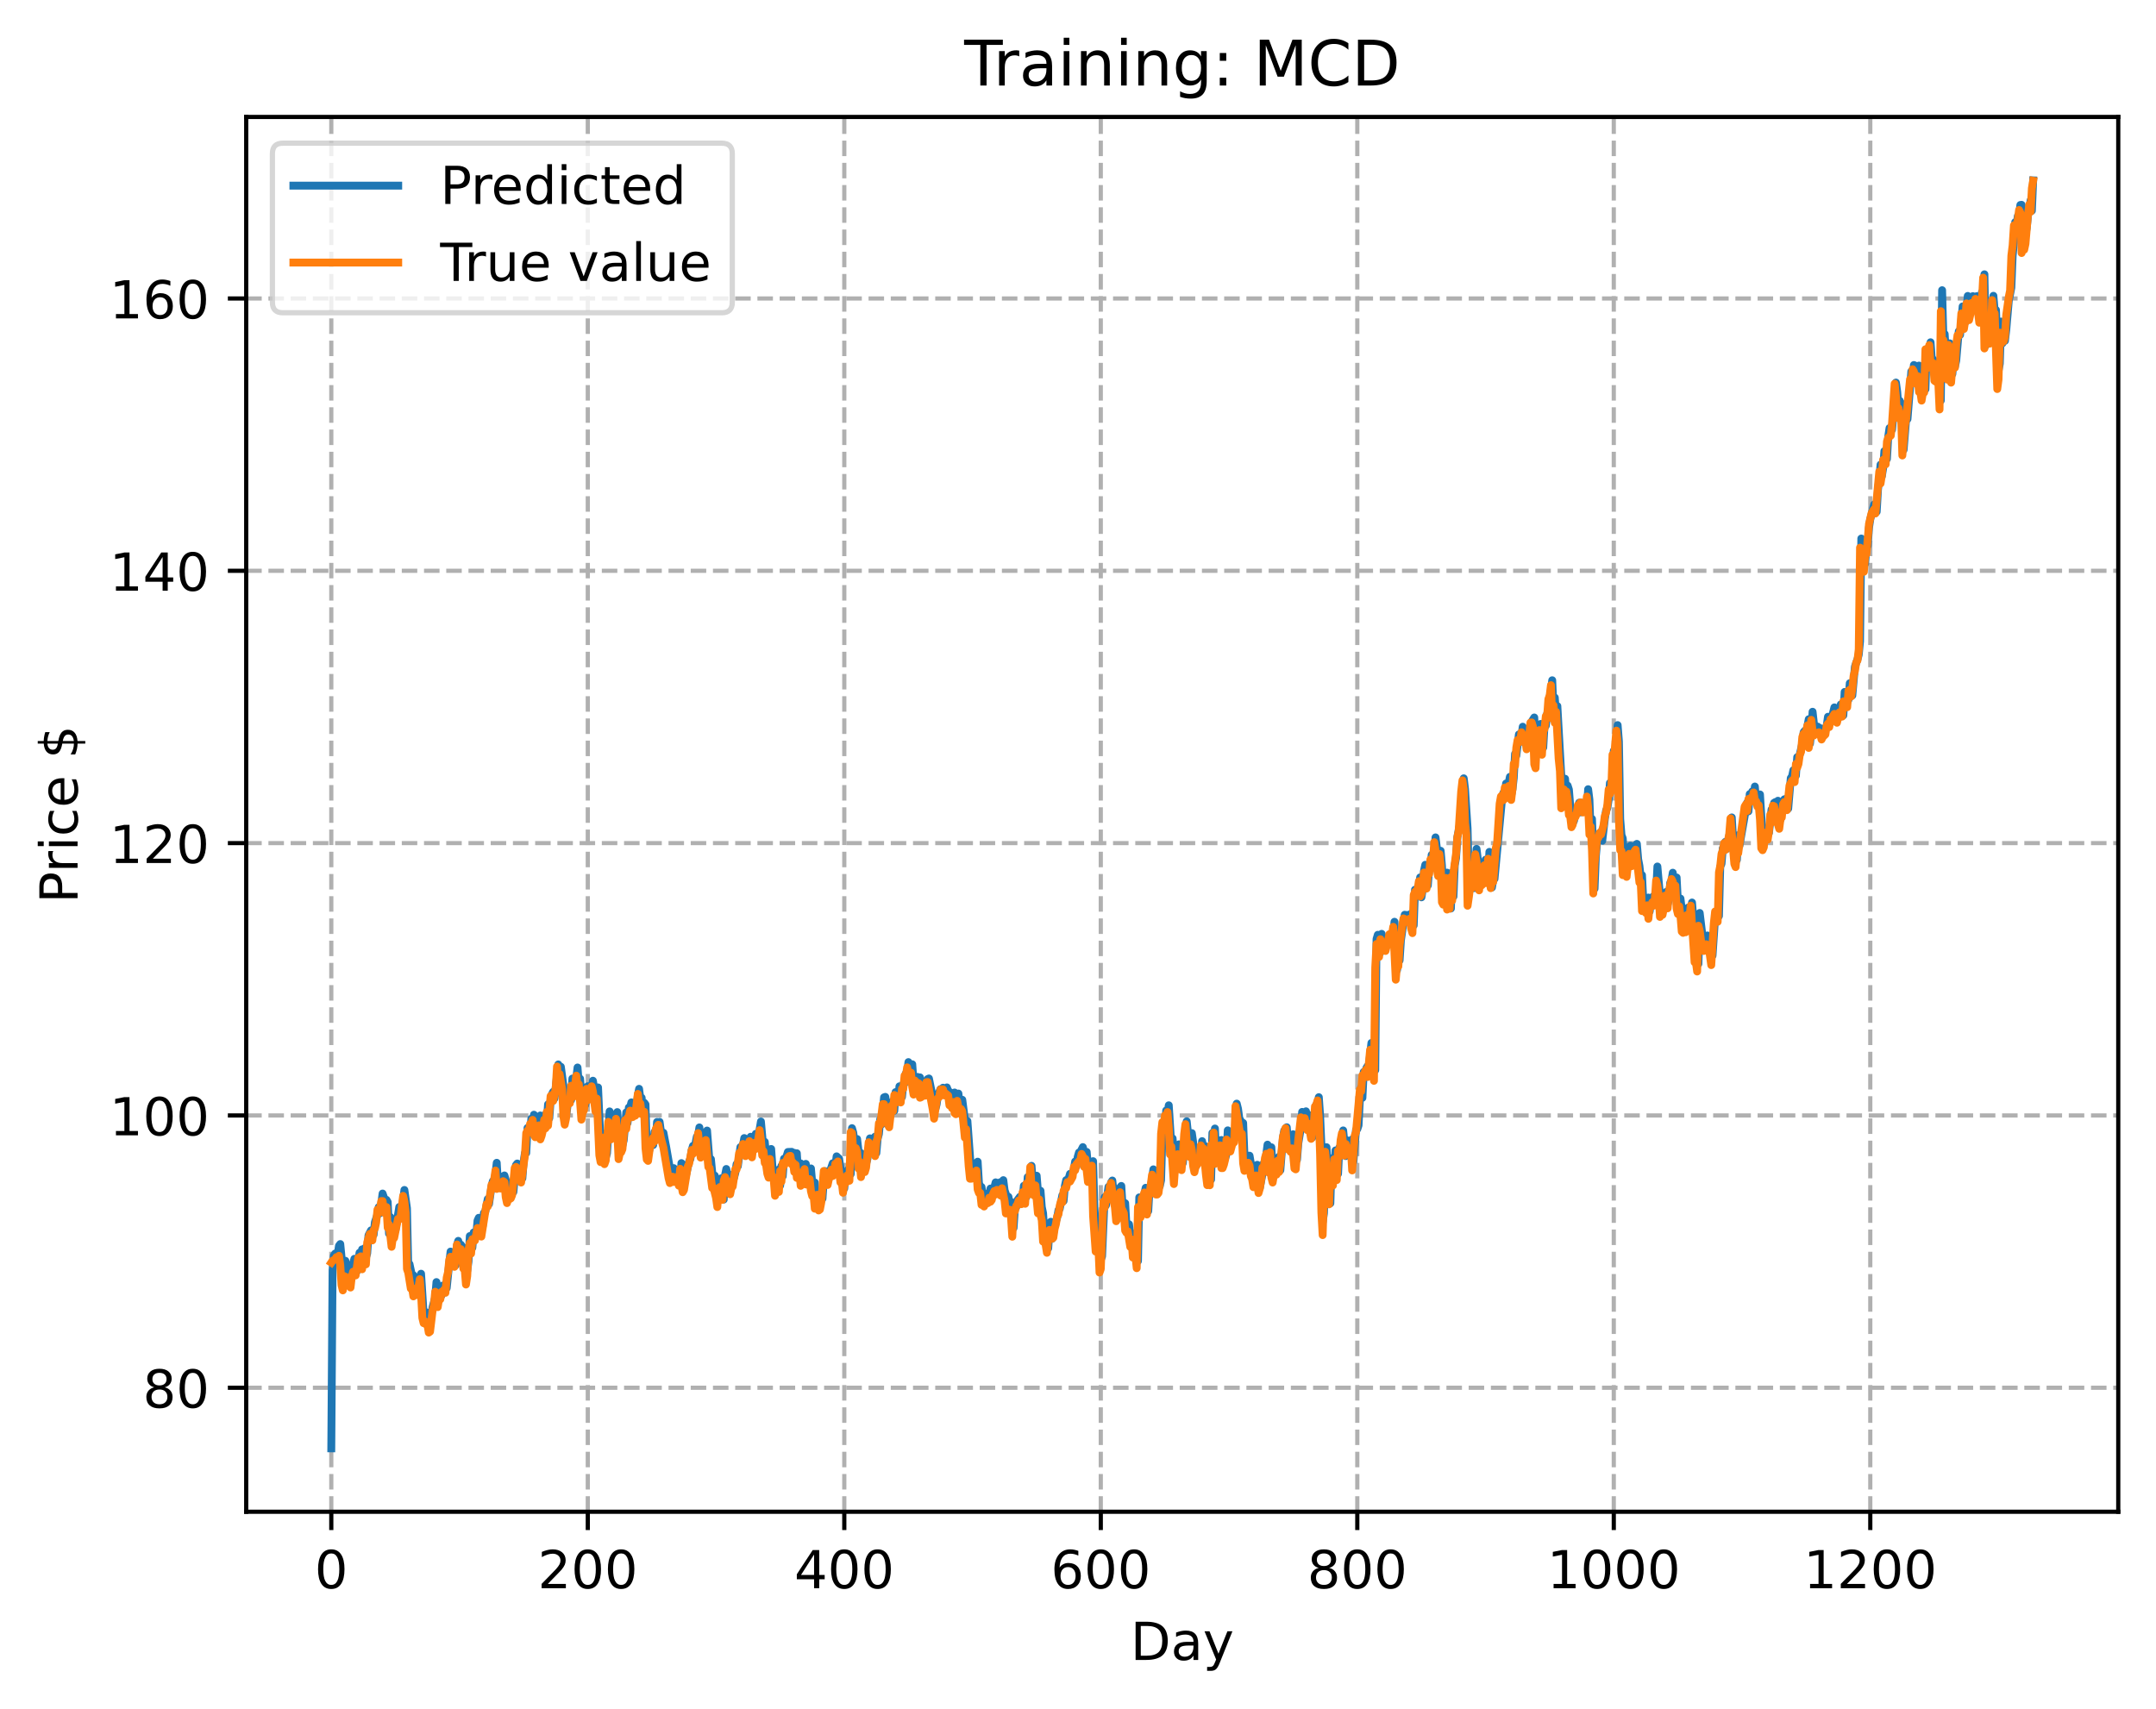 <?xml version="1.0" encoding="utf-8" standalone="no"?>
<!DOCTYPE svg PUBLIC "-//W3C//DTD SVG 1.1//EN"
  "http://www.w3.org/Graphics/SVG/1.1/DTD/svg11.dtd">
<!-- Created with matplotlib (https://matplotlib.org/) -->
<svg height="325.986pt" version="1.1" viewBox="0 0 411.286 325.986" width="411.286pt" xmlns="http://www.w3.org/2000/svg" xmlns:xlink="http://www.w3.org/1999/xlink">
 <defs>
  <style type="text/css">
*{stroke-linecap:butt;stroke-linejoin:round;}
  </style>
 </defs>
 <g id="figure_1">
  <g id="patch_1">
   <path d="M 0 325.986 
L 411.286 325.986 
L 411.286 0 
L 0 0 
z
" style="fill:#ffffff;"/>
  </g>
  <g id="axes_1">
   <g id="patch_2">
    <path d="M 46.966 288.43 
L 404.086 288.43 
L 404.086 22.318 
L 46.966 22.318 
z
" style="fill:#ffffff;"/>
   </g>
   <g id="matplotlib.axis_1">
    <g id="xtick_1">
     <g id="line2d_1">
      <path clip-path="url(#p40532c1060)" d="M 63.198 288.43 
L 63.198 22.318 
" style="fill:none;stroke:#b0b0b0;stroke-dasharray:2.96,1.28;stroke-dashoffset:0;stroke-width:0.8;"/>
     </g>
     <g id="line2d_2">
      <defs>
       <path d="M 0 0 
L 0 3.5 
" id="m219c6301a5" style="stroke:#000000;stroke-width:0.8;"/>
      </defs>
      <g>
       <use style="stroke:#000000;stroke-width:0.8;" x="63.198" xlink:href="#m219c6301a5" y="288.43"/>
      </g>
     </g>
     <g id="text_1">
      <!-- 0 -->
      <defs>
       <path d="M 31.781 66.406 
Q 24.172 66.406 20.328 58.906 
Q 16.5 51.422 16.5 36.375 
Q 16.5 21.391 20.328 13.891 
Q 24.172 6.391 31.781 6.391 
Q 39.453 6.391 43.281 13.891 
Q 47.125 21.391 47.125 36.375 
Q 47.125 51.422 43.281 58.906 
Q 39.453 66.406 31.781 66.406 
z
M 31.781 74.219 
Q 44.047 74.219 50.516 64.516 
Q 56.984 54.828 56.984 36.375 
Q 56.984 17.969 50.516 8.266 
Q 44.047 -1.422 31.781 -1.422 
Q 19.531 -1.422 13.062 8.266 
Q 6.594 17.969 6.594 36.375 
Q 6.594 54.828 13.062 64.516 
Q 19.531 74.219 31.781 74.219 
z
" id="DejaVuSans-48"/>
      </defs>
      <g transform="translate(60.017 303.029)scale(0.1 -0.1)">
       <use xlink:href="#DejaVuSans-48"/>
      </g>
     </g>
    </g>
    <g id="xtick_2">
     <g id="line2d_3">
      <path clip-path="url(#p40532c1060)" d="M 112.129 288.43 
L 112.129 22.318 
" style="fill:none;stroke:#b0b0b0;stroke-dasharray:2.96,1.28;stroke-dashoffset:0;stroke-width:0.8;"/>
     </g>
     <g id="line2d_4">
      <g>
       <use style="stroke:#000000;stroke-width:0.8;" x="112.129" xlink:href="#m219c6301a5" y="288.43"/>
      </g>
     </g>
     <g id="text_2">
      <!-- 200 -->
      <defs>
       <path d="M 19.188 8.297 
L 53.609 8.297 
L 53.609 0 
L 7.328 0 
L 7.328 8.297 
Q 12.938 14.109 22.625 23.891 
Q 32.328 33.688 34.812 36.531 
Q 39.547 41.844 41.422 45.531 
Q 43.312 49.219 43.312 52.781 
Q 43.312 58.594 39.234 62.25 
Q 35.156 65.922 28.609 65.922 
Q 23.969 65.922 18.812 64.312 
Q 13.672 62.703 7.812 59.422 
L 7.812 69.391 
Q 13.766 71.781 18.938 73 
Q 24.125 74.219 28.422 74.219 
Q 39.75 74.219 46.484 68.547 
Q 53.219 62.891 53.219 53.422 
Q 53.219 48.922 51.531 44.891 
Q 49.859 40.875 45.406 35.406 
Q 44.188 33.984 37.641 27.219 
Q 31.109 20.453 19.188 8.297 
z
" id="DejaVuSans-50"/>
      </defs>
      <g transform="translate(102.585 303.029)scale(0.1 -0.1)">
       <use xlink:href="#DejaVuSans-50"/>
       <use x="63.623" xlink:href="#DejaVuSans-48"/>
       <use x="127.246" xlink:href="#DejaVuSans-48"/>
      </g>
     </g>
    </g>
    <g id="xtick_3">
     <g id="line2d_5">
      <path clip-path="url(#p40532c1060)" d="M 161.06 288.43 
L 161.06 22.318 
" style="fill:none;stroke:#b0b0b0;stroke-dasharray:2.96,1.28;stroke-dashoffset:0;stroke-width:0.8;"/>
     </g>
     <g id="line2d_6">
      <g>
       <use style="stroke:#000000;stroke-width:0.8;" x="161.06" xlink:href="#m219c6301a5" y="288.43"/>
      </g>
     </g>
     <g id="text_3">
      <!-- 400 -->
      <defs>
       <path d="M 37.797 64.312 
L 12.891 25.391 
L 37.797 25.391 
z
M 35.203 72.906 
L 47.609 72.906 
L 47.609 25.391 
L 58.016 25.391 
L 58.016 17.188 
L 47.609 17.188 
L 47.609 0 
L 37.797 0 
L 37.797 17.188 
L 4.891 17.188 
L 4.891 26.703 
z
" id="DejaVuSans-52"/>
      </defs>
      <g transform="translate(151.516 303.029)scale(0.1 -0.1)">
       <use xlink:href="#DejaVuSans-52"/>
       <use x="63.623" xlink:href="#DejaVuSans-48"/>
       <use x="127.246" xlink:href="#DejaVuSans-48"/>
      </g>
     </g>
    </g>
    <g id="xtick_4">
     <g id="line2d_7">
      <path clip-path="url(#p40532c1060)" d="M 209.99 288.43 
L 209.99 22.318 
" style="fill:none;stroke:#b0b0b0;stroke-dasharray:2.96,1.28;stroke-dashoffset:0;stroke-width:0.8;"/>
     </g>
     <g id="line2d_8">
      <g>
       <use style="stroke:#000000;stroke-width:0.8;" x="209.99" xlink:href="#m219c6301a5" y="288.43"/>
      </g>
     </g>
     <g id="text_4">
      <!-- 600 -->
      <defs>
       <path d="M 33.016 40.375 
Q 26.375 40.375 22.484 35.828 
Q 18.609 31.297 18.609 23.391 
Q 18.609 15.531 22.484 10.953 
Q 26.375 6.391 33.016 6.391 
Q 39.656 6.391 43.531 10.953 
Q 47.406 15.531 47.406 23.391 
Q 47.406 31.297 43.531 35.828 
Q 39.656 40.375 33.016 40.375 
z
M 52.594 71.297 
L 52.594 62.312 
Q 48.875 64.062 45.094 64.984 
Q 41.312 65.922 37.594 65.922 
Q 27.828 65.922 22.672 59.328 
Q 17.531 52.734 16.797 39.406 
Q 19.672 43.656 24.016 45.922 
Q 28.375 48.188 33.594 48.188 
Q 44.578 48.188 50.953 41.516 
Q 57.328 34.859 57.328 23.391 
Q 57.328 12.156 50.688 5.359 
Q 44.047 -1.422 33.016 -1.422 
Q 20.359 -1.422 13.672 8.266 
Q 6.984 17.969 6.984 36.375 
Q 6.984 53.656 15.188 63.938 
Q 23.391 74.219 37.203 74.219 
Q 40.922 74.219 44.703 73.484 
Q 48.484 72.75 52.594 71.297 
z
" id="DejaVuSans-54"/>
      </defs>
      <g transform="translate(200.446 303.029)scale(0.1 -0.1)">
       <use xlink:href="#DejaVuSans-54"/>
       <use x="63.623" xlink:href="#DejaVuSans-48"/>
       <use x="127.246" xlink:href="#DejaVuSans-48"/>
      </g>
     </g>
    </g>
    <g id="xtick_5">
     <g id="line2d_9">
      <path clip-path="url(#p40532c1060)" d="M 258.921 288.43 
L 258.921 22.318 
" style="fill:none;stroke:#b0b0b0;stroke-dasharray:2.96,1.28;stroke-dashoffset:0;stroke-width:0.8;"/>
     </g>
     <g id="line2d_10">
      <g>
       <use style="stroke:#000000;stroke-width:0.8;" x="258.921" xlink:href="#m219c6301a5" y="288.43"/>
      </g>
     </g>
     <g id="text_5">
      <!-- 800 -->
      <defs>
       <path d="M 31.781 34.625 
Q 24.75 34.625 20.719 30.859 
Q 16.703 27.094 16.703 20.516 
Q 16.703 13.922 20.719 10.156 
Q 24.75 6.391 31.781 6.391 
Q 38.812 6.391 42.859 10.172 
Q 46.922 13.969 46.922 20.516 
Q 46.922 27.094 42.891 30.859 
Q 38.875 34.625 31.781 34.625 
z
M 21.922 38.812 
Q 15.578 40.375 12.031 44.719 
Q 8.5 49.078 8.5 55.328 
Q 8.5 64.062 14.719 69.141 
Q 20.953 74.219 31.781 74.219 
Q 42.672 74.219 48.875 69.141 
Q 55.078 64.062 55.078 55.328 
Q 55.078 49.078 51.531 44.719 
Q 48 40.375 41.703 38.812 
Q 48.828 37.156 52.797 32.312 
Q 56.781 27.484 56.781 20.516 
Q 56.781 9.906 50.312 4.234 
Q 43.844 -1.422 31.781 -1.422 
Q 19.734 -1.422 13.25 4.234 
Q 6.781 9.906 6.781 20.516 
Q 6.781 27.484 10.781 32.312 
Q 14.797 37.156 21.922 38.812 
z
M 18.312 54.391 
Q 18.312 48.734 21.844 45.562 
Q 25.391 42.391 31.781 42.391 
Q 38.141 42.391 41.719 45.562 
Q 45.312 48.734 45.312 54.391 
Q 45.312 60.062 41.719 63.234 
Q 38.141 66.406 31.781 66.406 
Q 25.391 66.406 21.844 63.234 
Q 18.312 60.062 18.312 54.391 
z
" id="DejaVuSans-56"/>
      </defs>
      <g transform="translate(249.377 303.029)scale(0.1 -0.1)">
       <use xlink:href="#DejaVuSans-56"/>
       <use x="63.623" xlink:href="#DejaVuSans-48"/>
       <use x="127.246" xlink:href="#DejaVuSans-48"/>
      </g>
     </g>
    </g>
    <g id="xtick_6">
     <g id="line2d_11">
      <path clip-path="url(#p40532c1060)" d="M 307.851 288.43 
L 307.851 22.318 
" style="fill:none;stroke:#b0b0b0;stroke-dasharray:2.96,1.28;stroke-dashoffset:0;stroke-width:0.8;"/>
     </g>
     <g id="line2d_12">
      <g>
       <use style="stroke:#000000;stroke-width:0.8;" x="307.851" xlink:href="#m219c6301a5" y="288.43"/>
      </g>
     </g>
     <g id="text_6">
      <!-- 1000 -->
      <defs>
       <path d="M 12.406 8.297 
L 28.516 8.297 
L 28.516 63.922 
L 10.984 60.406 
L 10.984 69.391 
L 28.422 72.906 
L 38.281 72.906 
L 38.281 8.297 
L 54.391 8.297 
L 54.391 0 
L 12.406 0 
z
" id="DejaVuSans-49"/>
      </defs>
      <g transform="translate(295.126 303.029)scale(0.1 -0.1)">
       <use xlink:href="#DejaVuSans-49"/>
       <use x="63.623" xlink:href="#DejaVuSans-48"/>
       <use x="127.246" xlink:href="#DejaVuSans-48"/>
       <use x="190.869" xlink:href="#DejaVuSans-48"/>
      </g>
     </g>
    </g>
    <g id="xtick_7">
     <g id="line2d_13">
      <path clip-path="url(#p40532c1060)" d="M 356.782 288.43 
L 356.782 22.318 
" style="fill:none;stroke:#b0b0b0;stroke-dasharray:2.96,1.28;stroke-dashoffset:0;stroke-width:0.8;"/>
     </g>
     <g id="line2d_14">
      <g>
       <use style="stroke:#000000;stroke-width:0.8;" x="356.782" xlink:href="#m219c6301a5" y="288.43"/>
      </g>
     </g>
     <g id="text_7">
      <!-- 1200 -->
      <g transform="translate(344.057 303.029)scale(0.1 -0.1)">
       <use xlink:href="#DejaVuSans-49"/>
       <use x="63.623" xlink:href="#DejaVuSans-50"/>
       <use x="127.246" xlink:href="#DejaVuSans-48"/>
       <use x="190.869" xlink:href="#DejaVuSans-48"/>
      </g>
     </g>
    </g>
    <g id="text_8">
     <!-- Day -->
     <defs>
      <path d="M 19.672 64.797 
L 19.672 8.109 
L 31.594 8.109 
Q 46.688 8.109 53.688 14.938 
Q 60.688 21.781 60.688 36.531 
Q 60.688 51.172 53.688 57.984 
Q 46.688 64.797 31.594 64.797 
z
M 9.812 72.906 
L 30.078 72.906 
Q 51.266 72.906 61.172 64.094 
Q 71.094 55.281 71.094 36.531 
Q 71.094 17.672 61.125 8.828 
Q 51.172 0 30.078 0 
L 9.812 0 
z
" id="DejaVuSans-68"/>
      <path d="M 34.281 27.484 
Q 23.391 27.484 19.188 25 
Q 14.984 22.516 14.984 16.5 
Q 14.984 11.719 18.141 8.906 
Q 21.297 6.109 26.703 6.109 
Q 34.188 6.109 38.703 11.406 
Q 43.219 16.703 43.219 25.484 
L 43.219 27.484 
z
M 52.203 31.203 
L 52.203 0 
L 43.219 0 
L 43.219 8.297 
Q 40.141 3.328 35.547 0.953 
Q 30.953 -1.422 24.312 -1.422 
Q 15.922 -1.422 10.953 3.297 
Q 6 8.016 6 15.922 
Q 6 25.141 12.172 29.828 
Q 18.359 34.516 30.609 34.516 
L 43.219 34.516 
L 43.219 35.406 
Q 43.219 41.609 39.141 45 
Q 35.062 48.391 27.688 48.391 
Q 23 48.391 18.547 47.266 
Q 14.109 46.141 10.016 43.891 
L 10.016 52.203 
Q 14.938 54.109 19.578 55.047 
Q 24.219 56 28.609 56 
Q 40.484 56 46.344 49.844 
Q 52.203 43.703 52.203 31.203 
z
" id="DejaVuSans-97"/>
      <path d="M 32.172 -5.078 
Q 28.375 -14.844 24.75 -17.812 
Q 21.141 -20.797 15.094 -20.797 
L 7.906 -20.797 
L 7.906 -13.281 
L 13.188 -13.281 
Q 16.891 -13.281 18.938 -11.516 
Q 21 -9.766 23.484 -3.219 
L 25.094 0.875 
L 2.984 54.688 
L 12.5 54.688 
L 29.594 11.922 
L 46.688 54.688 
L 56.203 54.688 
z
" id="DejaVuSans-121"/>
     </defs>
     <g transform="translate(215.652 316.707)scale(0.1 -0.1)">
      <use xlink:href="#DejaVuSans-68"/>
      <use x="77.002" xlink:href="#DejaVuSans-97"/>
      <use x="138.281" xlink:href="#DejaVuSans-121"/>
     </g>
    </g>
   </g>
   <g id="matplotlib.axis_2">
    <g id="ytick_1">
     <g id="line2d_15">
      <path clip-path="url(#p40532c1060)" d="M 46.966 264.772 
L 404.086 264.772 
" style="fill:none;stroke:#b0b0b0;stroke-dasharray:2.96,1.28;stroke-dashoffset:0;stroke-width:0.8;"/>
     </g>
     <g id="line2d_16">
      <defs>
       <path d="M 0 0 
L -3.5 0 
" id="mc5ff07c5f9" style="stroke:#000000;stroke-width:0.8;"/>
      </defs>
      <g>
       <use style="stroke:#000000;stroke-width:0.8;" x="46.966" xlink:href="#mc5ff07c5f9" y="264.772"/>
      </g>
     </g>
     <g id="text_9">
      <!-- 80 -->
      <g transform="translate(27.241 268.571)scale(0.1 -0.1)">
       <use xlink:href="#DejaVuSans-56"/>
       <use x="63.623" xlink:href="#DejaVuSans-48"/>
      </g>
     </g>
    </g>
    <g id="ytick_2">
     <g id="line2d_17">
      <path clip-path="url(#p40532c1060)" d="M 46.966 212.817 
L 404.086 212.817 
" style="fill:none;stroke:#b0b0b0;stroke-dasharray:2.96,1.28;stroke-dashoffset:0;stroke-width:0.8;"/>
     </g>
     <g id="line2d_18">
      <g>
       <use style="stroke:#000000;stroke-width:0.8;" x="46.966" xlink:href="#mc5ff07c5f9" y="212.817"/>
      </g>
     </g>
     <g id="text_10">
      <!-- 100 -->
      <g transform="translate(20.878 216.616)scale(0.1 -0.1)">
       <use xlink:href="#DejaVuSans-49"/>
       <use x="63.623" xlink:href="#DejaVuSans-48"/>
       <use x="127.246" xlink:href="#DejaVuSans-48"/>
      </g>
     </g>
    </g>
    <g id="ytick_3">
     <g id="line2d_19">
      <path clip-path="url(#p40532c1060)" d="M 46.966 160.862 
L 404.086 160.862 
" style="fill:none;stroke:#b0b0b0;stroke-dasharray:2.96,1.28;stroke-dashoffset:0;stroke-width:0.8;"/>
     </g>
     <g id="line2d_20">
      <g>
       <use style="stroke:#000000;stroke-width:0.8;" x="46.966" xlink:href="#mc5ff07c5f9" y="160.862"/>
      </g>
     </g>
     <g id="text_11">
      <!-- 120 -->
      <g transform="translate(20.878 164.661)scale(0.1 -0.1)">
       <use xlink:href="#DejaVuSans-49"/>
       <use x="63.623" xlink:href="#DejaVuSans-50"/>
       <use x="127.246" xlink:href="#DejaVuSans-48"/>
      </g>
     </g>
    </g>
    <g id="ytick_4">
     <g id="line2d_21">
      <path clip-path="url(#p40532c1060)" d="M 46.966 108.907 
L 404.086 108.907 
" style="fill:none;stroke:#b0b0b0;stroke-dasharray:2.96,1.28;stroke-dashoffset:0;stroke-width:0.8;"/>
     </g>
     <g id="line2d_22">
      <g>
       <use style="stroke:#000000;stroke-width:0.8;" x="46.966" xlink:href="#mc5ff07c5f9" y="108.907"/>
      </g>
     </g>
     <g id="text_12">
      <!-- 140 -->
      <g transform="translate(20.878 112.706)scale(0.1 -0.1)">
       <use xlink:href="#DejaVuSans-49"/>
       <use x="63.623" xlink:href="#DejaVuSans-52"/>
       <use x="127.246" xlink:href="#DejaVuSans-48"/>
      </g>
     </g>
    </g>
    <g id="ytick_5">
     <g id="line2d_23">
      <path clip-path="url(#p40532c1060)" d="M 46.966 56.952 
L 404.086 56.952 
" style="fill:none;stroke:#b0b0b0;stroke-dasharray:2.96,1.28;stroke-dashoffset:0;stroke-width:0.8;"/>
     </g>
     <g id="line2d_24">
      <g>
       <use style="stroke:#000000;stroke-width:0.8;" x="46.966" xlink:href="#mc5ff07c5f9" y="56.952"/>
      </g>
     </g>
     <g id="text_13">
      <!-- 160 -->
      <g transform="translate(20.878 60.751)scale(0.1 -0.1)">
       <use xlink:href="#DejaVuSans-49"/>
       <use x="63.623" xlink:href="#DejaVuSans-54"/>
       <use x="127.246" xlink:href="#DejaVuSans-48"/>
      </g>
     </g>
    </g>
    <g id="text_14">
     <!-- Price $ -->
     <defs>
      <path d="M 19.672 64.797 
L 19.672 37.406 
L 32.078 37.406 
Q 38.969 37.406 42.719 40.969 
Q 46.484 44.531 46.484 51.125 
Q 46.484 57.672 42.719 61.234 
Q 38.969 64.797 32.078 64.797 
z
M 9.812 72.906 
L 32.078 72.906 
Q 44.344 72.906 50.609 67.359 
Q 56.891 61.812 56.891 51.125 
Q 56.891 40.328 50.609 34.812 
Q 44.344 29.297 32.078 29.297 
L 19.672 29.297 
L 19.672 0 
L 9.812 0 
z
" id="DejaVuSans-80"/>
      <path d="M 41.109 46.297 
Q 39.594 47.172 37.812 47.578 
Q 36.031 48 33.891 48 
Q 26.266 48 22.188 43.047 
Q 18.109 38.094 18.109 28.812 
L 18.109 0 
L 9.078 0 
L 9.078 54.688 
L 18.109 54.688 
L 18.109 46.188 
Q 20.953 51.172 25.484 53.578 
Q 30.031 56 36.531 56 
Q 37.453 56 38.578 55.875 
Q 39.703 55.766 41.062 55.516 
z
" id="DejaVuSans-114"/>
      <path d="M 9.422 54.688 
L 18.406 54.688 
L 18.406 0 
L 9.422 0 
z
M 9.422 75.984 
L 18.406 75.984 
L 18.406 64.594 
L 9.422 64.594 
z
" id="DejaVuSans-105"/>
      <path d="M 48.781 52.594 
L 48.781 44.188 
Q 44.969 46.297 41.141 47.344 
Q 37.312 48.391 33.406 48.391 
Q 24.656 48.391 19.812 42.844 
Q 14.984 37.312 14.984 27.297 
Q 14.984 17.281 19.812 11.734 
Q 24.656 6.203 33.406 6.203 
Q 37.312 6.203 41.141 7.25 
Q 44.969 8.297 48.781 10.406 
L 48.781 2.094 
Q 45.016 0.344 40.984 -0.531 
Q 36.969 -1.422 32.422 -1.422 
Q 20.062 -1.422 12.781 6.344 
Q 5.516 14.109 5.516 27.297 
Q 5.516 40.672 12.859 48.328 
Q 20.219 56 33.016 56 
Q 37.156 56 41.109 55.141 
Q 45.062 54.297 48.781 52.594 
z
" id="DejaVuSans-99"/>
      <path d="M 56.203 29.594 
L 56.203 25.203 
L 14.891 25.203 
Q 15.484 15.922 20.484 11.062 
Q 25.484 6.203 34.422 6.203 
Q 39.594 6.203 44.453 7.469 
Q 49.312 8.734 54.109 11.281 
L 54.109 2.781 
Q 49.266 0.734 44.188 -0.344 
Q 39.109 -1.422 33.891 -1.422 
Q 20.797 -1.422 13.156 6.188 
Q 5.516 13.812 5.516 26.812 
Q 5.516 40.234 12.766 48.109 
Q 20.016 56 32.328 56 
Q 43.359 56 49.781 48.891 
Q 56.203 41.797 56.203 29.594 
z
M 47.219 32.234 
Q 47.125 39.594 43.094 43.984 
Q 39.062 48.391 32.422 48.391 
Q 24.906 48.391 20.391 44.141 
Q 15.875 39.891 15.188 32.172 
z
" id="DejaVuSans-101"/>
      <path id="DejaVuSans-32"/>
      <path d="M 33.797 -14.703 
L 28.906 -14.703 
L 28.859 0 
Q 23.734 0.094 18.609 1.188 
Q 13.484 2.297 8.297 4.5 
L 8.297 13.281 
Q 13.281 10.156 18.375 8.562 
Q 23.484 6.984 28.906 6.938 
L 28.906 29.203 
Q 18.109 30.953 13.203 35.156 
Q 8.297 39.359 8.297 46.688 
Q 8.297 54.641 13.625 59.219 
Q 18.953 63.812 28.906 64.5 
L 28.906 75.984 
L 33.797 75.984 
L 33.797 64.656 
Q 38.328 64.453 42.578 63.688 
Q 46.828 62.938 50.875 61.625 
L 50.875 53.078 
Q 46.828 55.125 42.547 56.25 
Q 38.281 57.375 33.797 57.562 
L 33.797 36.719 
Q 44.875 35.016 50.094 30.609 
Q 55.328 26.219 55.328 18.609 
Q 55.328 10.359 49.781 5.594 
Q 44.234 0.828 33.797 0.094 
z
M 28.906 37.594 
L 28.906 57.625 
Q 23.25 56.984 20.266 54.391 
Q 17.281 51.812 17.281 47.516 
Q 17.281 43.312 20.031 40.969 
Q 22.797 38.625 28.906 37.594 
z
M 33.797 28.219 
L 33.797 7.078 
Q 39.984 7.906 43.141 10.594 
Q 46.297 13.281 46.297 17.672 
Q 46.297 21.969 43.281 24.5 
Q 40.281 27.047 33.797 28.219 
z
" id="DejaVuSans-36"/>
     </defs>
     <g transform="translate(14.798 172.342)rotate(-90)scale(0.1 -0.1)">
      <use xlink:href="#DejaVuSans-80"/>
      <use x="58.553" xlink:href="#DejaVuSans-114"/>
      <use x="99.666" xlink:href="#DejaVuSans-105"/>
      <use x="127.449" xlink:href="#DejaVuSans-99"/>
      <use x="182.43" xlink:href="#DejaVuSans-101"/>
      <use x="243.953" xlink:href="#DejaVuSans-32"/>
      <use x="275.74" xlink:href="#DejaVuSans-36"/>
     </g>
    </g>
   </g>
   <g id="line2d_25">
    <path clip-path="url(#p40532c1060)" d="M 63.198 276.334 
L 63.443 242.325 
L 63.688 239.585 
L 63.932 239.174 
L 64.177 239.066 
L 64.422 239.336 
L 64.666 237.685 
L 64.911 237.357 
L 65.156 239.893 
L 65.4 245.375 
L 65.645 244.341 
L 65.89 240.552 
L 66.134 242.544 
L 66.379 241.328 
L 66.868 243.876 
L 67.113 243.779 
L 67.357 241.047 
L 67.602 240.172 
L 67.847 240.806 
L 68.091 242.537 
L 68.581 239.013 
L 68.825 240.425 
L 69.07 238.375 
L 69.315 241.197 
L 69.559 238.161 
L 69.804 239.951 
L 70.049 239.129 
L 70.293 235.681 
L 70.783 234.745 
L 71.027 234.961 
L 71.272 235.583 
L 71.517 233.215 
L 72.006 231.722 
L 72.251 230.309 
L 72.495 231.46 
L 72.984 227.718 
L 73.229 228.44 
L 73.474 230.26 
L 73.718 228.917 
L 73.963 229.341 
L 74.208 235.365 
L 74.452 232.193 
L 74.697 235.465 
L 74.942 236.357 
L 75.186 233.857 
L 75.431 234.766 
L 76.165 230.281 
L 76.41 232.159 
L 76.654 230.916 
L 77.144 227.036 
L 77.633 230.517 
L 77.878 241.574 
L 78.122 241.186 
L 78.611 243.49 
L 78.856 243.294 
L 79.101 245.162 
L 79.345 244.645 
L 79.59 245.688 
L 79.835 244.393 
L 80.079 243.867 
L 80.324 243.017 
L 80.813 250.704 
L 81.058 251.481 
L 81.303 250.381 
L 81.547 251.185 
L 81.792 251.329 
L 82.037 252.329 
L 82.526 249.38 
L 83.015 247.571 
L 83.26 244.612 
L 83.505 248.101 
L 83.749 248.08 
L 83.994 246.067 
L 84.239 247.145 
L 84.483 245.267 
L 84.728 245.336 
L 84.972 245.274 
L 85.217 245.747 
L 85.706 240.957 
L 85.951 238.794 
L 86.196 239.253 
L 86.44 240.362 
L 86.685 240.518 
L 86.93 241.366 
L 87.174 237.59 
L 87.419 236.75 
L 87.664 238.624 
L 87.908 237.465 
L 88.153 237.842 
L 88.398 240.883 
L 88.887 241.053 
L 89.132 242.419 
L 89.376 240.652 
L 89.621 235.83 
L 89.866 235.865 
L 90.11 238.045 
L 90.355 235.144 
L 90.844 235.784 
L 91.089 232.884 
L 91.333 232.346 
L 91.578 233.64 
L 91.823 233.593 
L 92.067 233.973 
L 92.312 231.43 
L 92.557 231.259 
L 93.046 228.774 
L 93.291 229.717 
L 93.78 226.27 
L 94.025 225.345 
L 94.269 226.12 
L 94.759 221.85 
L 95.003 226.033 
L 95.248 224.372 
L 95.493 224.682 
L 95.737 226.144 
L 95.982 224.743 
L 96.227 224.269 
L 96.471 225.084 
L 96.716 227.276 
L 96.96 228.102 
L 97.205 226.632 
L 97.45 227.222 
L 97.694 226.757 
L 97.939 227.42 
L 98.428 222.303 
L 98.673 221.992 
L 98.918 224.112 
L 99.162 222.4 
L 99.407 224.163 
L 99.652 224.819 
L 99.896 221.576 
L 100.141 219.995 
L 100.386 219.986 
L 100.63 215.203 
L 101.12 216.241 
L 101.364 213.425 
L 101.609 214.009 
L 101.854 212.679 
L 102.098 215.801 
L 102.343 215.77 
L 102.587 213.858 
L 102.832 214.99 
L 103.077 212.826 
L 103.321 216.015 
L 103.566 214.78 
L 103.811 214.4 
L 104.055 212.649 
L 104.3 214.256 
L 104.545 210.7 
L 104.789 213.338 
L 105.034 210.006 
L 105.279 208.799 
L 105.523 208.317 
L 105.768 209.586 
L 106.502 203.09 
L 106.747 206.34 
L 106.991 203.531 
L 107.481 207.17 
L 107.725 211.644 
L 107.97 213.023 
L 108.215 211.325 
L 108.459 208.73 
L 108.704 209.793 
L 108.948 209.869 
L 109.193 205.78 
L 109.438 206.394 
L 109.682 207.843 
L 110.172 203.672 
L 110.416 206.881 
L 110.661 205.81 
L 111.15 212.183 
L 111.395 210.693 
L 111.64 210.812 
L 111.884 209.372 
L 112.129 207.239 
L 112.374 209.574 
L 112.618 208.335 
L 112.863 207.85 
L 113.108 206.194 
L 113.352 207.619 
L 113.842 211.401 
L 114.086 207.48 
L 114.575 218.433 
L 114.82 219.31 
L 115.065 216.939 
L 115.309 216.277 
L 115.554 220.9 
L 115.799 220.04 
L 116.288 212.049 
L 116.533 216.441 
L 117.022 214.722 
L 117.267 216.232 
L 117.756 212.179 
L 118.001 215.015 
L 118.245 219.44 
L 118.49 217.304 
L 118.735 218.549 
L 118.979 217.57 
L 119.469 212.232 
L 119.713 214.255 
L 119.958 211.309 
L 120.203 211.25 
L 120.447 210.331 
L 120.692 211.808 
L 120.936 211.182 
L 121.181 211.326 
L 121.426 211.679 
L 121.67 208.995 
L 121.915 207.742 
L 122.16 209.663 
L 122.404 209.446 
L 122.649 212.317 
L 122.894 210.403 
L 123.138 210.719 
L 123.383 219.548 
L 123.628 219.8 
L 123.872 219.42 
L 124.117 217.255 
L 124.362 217.04 
L 124.606 218.466 
L 124.851 215.979 
L 125.096 217.233 
L 125.34 214.056 
L 125.585 214.163 
L 125.83 214.046 
L 126.074 215.857 
L 126.563 216.123 
L 127.053 218.679 
L 127.787 222.893 
L 128.031 223.654 
L 128.276 222.945 
L 128.521 222.87 
L 128.765 224.555 
L 129.01 223.684 
L 129.255 224.778 
L 129.499 223.456 
L 129.744 225.77 
L 129.989 221.911 
L 130.233 224.947 
L 130.478 225.912 
L 130.967 223.782 
L 131.457 221.601 
L 131.701 221.11 
L 131.946 219.456 
L 132.191 218.625 
L 132.435 219.373 
L 132.924 216.878 
L 133.169 216.719 
L 133.414 215.103 
L 133.658 217.971 
L 133.903 219.182 
L 134.148 217.592 
L 134.392 216.75 
L 134.637 218.201 
L 134.882 215.703 
L 135.371 221.968 
L 135.616 221.15 
L 135.86 223.622 
L 136.105 224.623 
L 136.35 224.29 
L 136.594 226.366 
L 136.839 226.947 
L 137.084 228.523 
L 137.328 225.469 
L 137.573 224.817 
L 137.818 226.406 
L 138.062 228.869 
L 138.307 224.258 
L 138.551 223.033 
L 138.796 224.324 
L 139.041 227.246 
L 139.285 224.149 
L 139.53 226.591 
L 139.775 225.187 
L 140.019 224.72 
L 140.264 223.793 
L 140.509 222.11 
L 140.753 222.51 
L 141.243 218.856 
L 141.487 218.945 
L 141.732 218.483 
L 141.977 217.135 
L 142.221 219.124 
L 142.466 219.77 
L 143.2 216.885 
L 143.689 219.462 
L 143.934 216.924 
L 144.178 216.322 
L 144.423 218.391 
L 145.157 213.974 
L 145.646 219.448 
L 145.891 217.856 
L 146.136 220.452 
L 146.38 220.74 
L 146.625 222.599 
L 146.87 222.819 
L 147.114 219.216 
L 147.359 222.776 
L 147.604 223.885 
L 147.848 223.883 
L 148.093 225.846 
L 148.338 225.122 
L 148.582 223.125 
L 148.827 226.198 
L 149.072 222.441 
L 149.316 224.421 
L 149.561 221.07 
L 149.806 221.403 
L 150.295 219.791 
L 151.029 219.764 
L 151.273 221.686 
L 151.518 219.957 
L 151.763 222.285 
L 152.007 220.031 
L 152.252 223.922 
L 152.497 222.426 
L 152.741 221.965 
L 152.986 225.4 
L 153.231 223.634 
L 153.475 223.161 
L 153.72 222.06 
L 153.965 225.076 
L 154.209 223.579 
L 154.454 224.473 
L 154.699 222.929 
L 154.943 225.643 
L 155.188 226.425 
L 155.433 225.606 
L 155.677 228.865 
L 155.922 227.286 
L 156.166 227.404 
L 156.411 229.521 
L 156.9 228.693 
L 157.145 225.246 
L 157.39 223.439 
L 157.634 225.837 
L 157.879 223.653 
L 158.124 224.848 
L 158.368 223.381 
L 158.858 221.937 
L 159.102 223.322 
L 159.347 222.602 
L 159.592 220.621 
L 160.081 221.082 
L 160.57 224.813 
L 160.815 223.663 
L 161.06 226.737 
L 161.304 223.576 
L 161.549 223.669 
L 161.794 223.168 
L 162.038 223.814 
L 162.283 224.009 
L 162.527 215.245 
L 162.772 216.115 
L 163.017 218.057 
L 163.261 217.303 
L 163.506 217.318 
L 163.995 221.537 
L 164.24 219.995 
L 164.485 222.812 
L 164.729 220.413 
L 164.974 221.753 
L 165.219 222.036 
L 165.463 221.153 
L 165.953 217.194 
L 166.442 218.5 
L 166.687 217.152 
L 166.931 216.865 
L 167.176 219.998 
L 167.421 217.269 
L 167.665 216.348 
L 167.91 213.557 
L 168.154 214.556 
L 168.644 209.362 
L 168.888 209.278 
L 169.378 212.381 
L 169.622 212.703 
L 169.867 212.827 
L 170.112 210.795 
L 170.356 210.071 
L 170.601 211.937 
L 170.846 208.368 
L 171.09 208.538 
L 171.335 209.683 
L 171.58 207.26 
L 172.069 209.29 
L 172.314 206.808 
L 172.558 206.705 
L 172.803 204.802 
L 173.048 204.853 
L 173.292 202.642 
L 173.782 205.944 
L 174.026 203.057 
L 174.271 206.521 
L 174.515 207.654 
L 174.76 205.735 
L 175.005 205.463 
L 175.249 206.298 
L 175.494 205.552 
L 175.739 208.012 
L 175.983 208.278 
L 176.228 208.271 
L 176.473 206.517 
L 176.717 207.688 
L 176.962 205.88 
L 177.207 205.767 
L 177.941 209.396 
L 178.185 210.16 
L 178.43 211.633 
L 178.675 210.711 
L 178.919 208.939 
L 179.409 207.799 
L 179.653 207.943 
L 179.898 207.527 
L 180.142 208.161 
L 180.387 208.044 
L 180.632 207.472 
L 180.876 208.128 
L 181.121 208.307 
L 181.366 209.935 
L 181.61 209.228 
L 181.855 210.18 
L 182.1 208.445 
L 182.344 212.041 
L 182.589 212.09 
L 182.834 208.642 
L 183.078 210.992 
L 183.323 211.146 
L 183.568 209.83 
L 184.302 215.421 
L 184.546 213.881 
L 185.28 223.963 
L 185.77 222.728 
L 186.014 222.704 
L 186.259 221.908 
L 186.503 221.64 
L 186.748 225.785 
L 186.993 226.325 
L 187.237 226.469 
L 187.482 228.003 
L 187.727 227.678 
L 187.971 228.109 
L 188.216 227.876 
L 188.705 228.12 
L 188.95 226.765 
L 189.195 228.431 
L 189.929 225.588 
L 190.173 226.485 
L 190.418 225.672 
L 190.663 226.258 
L 190.907 225.529 
L 191.152 226.225 
L 191.397 225.167 
L 191.641 227.109 
L 191.886 227.812 
L 192.13 229.951 
L 192.375 228.344 
L 192.62 229.617 
L 192.864 229.306 
L 193.354 234.284 
L 193.598 230.695 
L 193.843 230.362 
L 194.088 228.987 
L 194.577 228.326 
L 194.822 229.008 
L 195.066 228.859 
L 195.311 226.248 
L 195.556 227.815 
L 195.8 228.365 
L 196.045 224.582 
L 196.29 226.442 
L 196.534 225.763 
L 196.779 222.435 
L 197.024 225.605 
L 197.268 226.767 
L 197.513 226.809 
L 197.758 224.318 
L 198.247 230.395 
L 198.491 227.187 
L 198.736 230.3 
L 198.981 231.462 
L 199.225 235.248 
L 199.47 234.468 
L 199.959 238.178 
L 200.204 234.6 
L 200.449 233.107 
L 200.693 236.345 
L 200.938 235.402 
L 201.183 233.741 
L 201.672 232.282 
L 201.917 230.886 
L 202.161 230.619 
L 202.651 228.054 
L 202.895 229.14 
L 203.14 226.271 
L 203.385 225.155 
L 203.629 225.162 
L 203.874 224.782 
L 204.118 223.959 
L 204.608 223.847 
L 204.852 223.09 
L 205.097 221.61 
L 205.342 222.537 
L 205.586 220.724 
L 205.831 219.883 
L 206.076 219.829 
L 206.565 218.861 
L 206.81 219.802 
L 207.054 221.844 
L 207.299 219.778 
L 207.544 222.52 
L 207.788 223.535 
L 208.033 222.861 
L 208.278 223.015 
L 208.522 221.548 
L 208.767 230.474 
L 209.256 236.973 
L 209.501 234.559 
L 209.746 236.112 
L 209.99 240.332 
L 210.235 239.712 
L 210.724 228.422 
L 210.969 229.986 
L 211.458 226.435 
L 211.703 228.001 
L 211.947 225.615 
L 212.192 225.237 
L 212.437 227.592 
L 212.681 228.588 
L 212.926 228.602 
L 213.171 230.671 
L 213.415 229.258 
L 213.66 226.575 
L 213.905 226.27 
L 214.149 230.293 
L 214.394 230.246 
L 214.639 229.552 
L 214.883 233.791 
L 215.128 233.482 
L 215.373 233.58 
L 215.862 237.4 
L 216.106 235.345 
L 216.351 238.005 
L 216.596 236.245 
L 216.84 239.32 
L 217.085 240.601 
L 217.33 228.452 
L 217.574 231.361 
L 217.819 231.437 
L 218.064 228.495 
L 218.308 227.778 
L 218.553 226.625 
L 218.798 228.143 
L 219.042 231.073 
L 219.287 226.8 
L 219.532 226.553 
L 220.021 223.105 
L 220.266 226.912 
L 220.51 225.577 
L 220.755 226.73 
L 221.244 226.318 
L 221.489 225.182 
L 221.734 216.859 
L 221.978 215.378 
L 222.223 215.821 
L 222.467 211.876 
L 222.712 212.661 
L 222.957 210.882 
L 223.446 218.679 
L 223.691 217.197 
L 224.18 223.35 
L 224.425 220.604 
L 224.669 220.605 
L 224.914 218.329 
L 225.159 221.624 
L 225.403 219.882 
L 225.648 221.883 
L 226.137 215.732 
L 226.382 213.932 
L 226.871 218.529 
L 227.116 219.276 
L 227.361 216.191 
L 227.605 217.896 
L 227.85 221.507 
L 228.094 222.593 
L 228.584 220.472 
L 228.828 219.598 
L 229.073 220.874 
L 229.318 217.721 
L 229.562 219.167 
L 229.807 218.609 
L 230.052 221.438 
L 230.296 222.584 
L 230.541 225.033 
L 230.786 221.515 
L 231.03 225.056 
L 231.275 216.162 
L 231.52 220.184 
L 231.764 215.313 
L 232.009 220.847 
L 232.498 219.621 
L 232.743 221.203 
L 232.988 217.505 
L 233.232 221.581 
L 233.722 220.992 
L 233.966 220.209 
L 234.211 215.662 
L 234.455 218.752 
L 234.7 216.777 
L 234.945 218.151 
L 235.189 216.538 
L 235.434 215.913 
L 235.679 217.124 
L 235.923 210.565 
L 236.168 211.547 
L 236.413 213.369 
L 236.657 213.791 
L 236.902 215.099 
L 237.147 214.253 
L 237.391 220.353 
L 237.636 220.531 
L 237.881 220.44 
L 238.125 220.764 
L 238.37 220.498 
L 238.859 223.379 
L 239.104 223.266 
L 239.349 224.447 
L 239.593 222.91 
L 239.838 222.24 
L 240.327 226.646 
L 240.816 224.084 
L 241.061 221.974 
L 241.306 222.289 
L 241.795 218.39 
L 242.284 222.59 
L 242.529 218.891 
L 242.774 223.266 
L 243.018 223.908 
L 243.508 221.281 
L 243.752 223.536 
L 243.997 220.692 
L 244.242 223.28 
L 244.731 217.121 
L 244.976 215.732 
L 245.465 215.072 
L 245.709 217.713 
L 245.954 218.244 
L 246.199 217.929 
L 246.443 218.088 
L 246.688 216.402 
L 246.933 218.014 
L 247.177 220.608 
L 247.422 221.268 
L 247.667 218.154 
L 248.156 215.204 
L 248.401 212.142 
L 248.645 213.938 
L 248.89 214.309 
L 249.135 212.031 
L 249.624 214.461 
L 249.869 212.785 
L 250.358 217.008 
L 250.603 213.748 
L 250.847 214.443 
L 251.092 210.783 
L 251.337 210.588 
L 251.581 209.333 
L 251.826 212.824 
L 252.07 218.458 
L 252.315 233.178 
L 252.56 231.498 
L 253.049 218.876 
L 253.294 222.936 
L 253.538 225.059 
L 253.783 229.586 
L 254.028 221.001 
L 254.272 221.371 
L 254.517 225.31 
L 254.762 219.496 
L 255.006 222.567 
L 255.251 223.958 
L 255.496 218.948 
L 255.74 220.042 
L 255.985 216.844 
L 256.23 215.675 
L 256.719 220.569 
L 256.964 217.559 
L 257.208 219.588 
L 257.453 218.279 
L 257.697 219.941 
L 257.942 217.387 
L 258.187 221.626 
L 258.676 215.584 
L 258.921 215.439 
L 259.165 214.705 
L 259.41 209.797 
L 259.655 207.505 
L 259.899 209.464 
L 260.144 204.529 
L 260.389 205.433 
L 260.633 203.805 
L 260.878 203.412 
L 261.123 203.538 
L 261.612 198.986 
L 262.346 204.179 
L 262.591 179.169 
L 262.835 178.354 
L 263.325 181.757 
L 263.569 178.173 
L 263.814 179.528 
L 264.058 179.731 
L 264.548 180.414 
L 264.792 180.073 
L 265.037 178.711 
L 265.282 178.212 
L 265.526 179.38 
L 265.771 178.536 
L 266.016 175.869 
L 266.505 185.082 
L 266.75 183.312 
L 266.994 183.241 
L 267.239 179.43 
L 267.728 176.021 
L 267.973 174.528 
L 268.218 175.824 
L 268.462 174.564 
L 268.707 175.756 
L 268.952 175.333 
L 269.196 174.31 
L 269.441 176.414 
L 269.685 176.555 
L 269.93 169.749 
L 270.175 169.713 
L 270.419 169.977 
L 270.664 169.31 
L 270.909 167.404 
L 271.153 171.204 
L 271.398 169.787 
L 271.643 166.15 
L 271.887 164.998 
L 272.132 165.828 
L 272.377 168.937 
L 272.621 165.907 
L 272.866 165.706 
L 273.111 163.095 
L 273.355 163.845 
L 273.6 163.444 
L 273.845 159.768 
L 274.089 161.682 
L 274.579 166.699 
L 274.823 162.322 
L 275.068 165.188 
L 275.313 170.317 
L 275.557 169.632 
L 276.046 166.494 
L 276.291 171.285 
L 276.536 169.342 
L 276.78 173.341 
L 277.025 166.482 
L 277.27 171.052 
L 277.514 165.065 
L 277.759 163.685 
L 278.004 159.762 
L 278.493 157.18 
L 279.227 148.498 
L 279.472 150.536 
L 279.961 158.06 
L 280.206 168.996 
L 280.45 169.73 
L 280.94 165.149 
L 281.184 169.45 
L 281.673 161.956 
L 282.163 166.072 
L 282.407 167.973 
L 282.652 164.576 
L 282.897 166.959 
L 283.141 167.52 
L 283.386 164.032 
L 283.631 168.011 
L 283.875 166.95 
L 284.12 162.533 
L 284.365 164.416 
L 284.609 169.332 
L 284.854 167.861 
L 285.099 167.685 
L 286.567 152.063 
L 286.811 151.229 
L 287.056 152.306 
L 287.301 149.485 
L 287.545 150.591 
L 288.034 148.212 
L 288.279 151.802 
L 288.524 150.611 
L 288.768 148.425 
L 289.013 143.841 
L 289.258 144.194 
L 289.747 140.124 
L 289.992 141.571 
L 290.236 140.481 
L 290.481 138.652 
L 290.726 139.243 
L 290.97 139.391 
L 291.215 139.241 
L 291.46 141.641 
L 291.704 139.837 
L 291.949 140.033 
L 292.194 137.672 
L 292.683 136.892 
L 292.928 143.493 
L 293.172 142.359 
L 293.417 140.302 
L 293.661 139.687 
L 293.906 138.126 
L 294.151 139.841 
L 294.395 142.631 
L 294.64 138.357 
L 294.885 138.474 
L 295.129 136.157 
L 295.374 136.188 
L 295.619 133.016 
L 295.863 131.756 
L 296.108 129.789 
L 296.353 135.572 
L 296.597 133.094 
L 296.842 136.433 
L 297.087 134.713 
L 298.065 152.055 
L 298.31 151.41 
L 298.555 148.576 
L 298.799 151.214 
L 299.044 149.885 
L 299.289 150.639 
L 299.533 153.648 
L 299.778 154.191 
L 300.022 157.027 
L 300.267 156.588 
L 300.512 154.818 
L 300.756 154.361 
L 301.001 154.879 
L 301.246 153.156 
L 301.49 154.993 
L 301.735 153.155 
L 301.98 154.172 
L 302.469 154.278 
L 302.714 154.587 
L 302.958 150.574 
L 303.203 152.568 
L 303.448 159.075 
L 303.692 156.24 
L 304.182 169.552 
L 304.426 163.419 
L 304.671 160.696 
L 304.916 159.519 
L 305.16 159.681 
L 305.405 158.733 
L 305.649 160.428 
L 306.139 156.267 
L 306.383 154.636 
L 306.628 154.136 
L 306.873 152.586 
L 307.117 149.38 
L 307.362 150.651 
L 307.607 149.176 
L 307.851 143.244 
L 308.096 144.215 
L 308.585 138.346 
L 308.83 141.509 
L 309.075 156.259 
L 309.319 159.316 
L 309.564 159.966 
L 309.809 163.958 
L 310.053 163.307 
L 310.298 165.062 
L 310.543 165.545 
L 311.032 161.353 
L 311.277 164.129 
L 311.521 164.052 
L 311.766 163.229 
L 312.01 161.245 
L 312.255 161.006 
L 312.5 163.933 
L 312.744 165.216 
L 312.989 167.404 
L 313.234 166.96 
L 313.478 171.91 
L 313.723 171.374 
L 313.968 171.831 
L 314.212 172.957 
L 314.457 171.253 
L 314.702 173.885 
L 314.946 171.811 
L 315.191 172.435 
L 315.436 170.987 
L 315.68 171.988 
L 315.925 170.378 
L 316.17 165.322 
L 316.904 173.625 
L 317.148 170.854 
L 317.393 173.326 
L 317.882 170.158 
L 318.127 172.53 
L 318.371 171.623 
L 318.616 168.439 
L 318.861 167.992 
L 319.105 166.508 
L 319.35 168.484 
L 319.595 169.348 
L 319.839 167.418 
L 320.084 172.223 
L 320.329 172.732 
L 320.573 171.435 
L 321.063 175.554 
L 321.307 175.319 
L 321.552 175.369 
L 321.797 176.477 
L 322.041 173.154 
L 322.286 175.674 
L 322.775 172.193 
L 323.509 181.12 
L 323.754 181.532 
L 323.998 183.894 
L 324.243 174.187 
L 324.977 180.32 
L 325.222 180.031 
L 325.466 179.45 
L 325.711 178.486 
L 325.956 179.87 
L 326.2 179.732 
L 326.69 182.32 
L 327.179 174.988 
L 327.668 175.127 
L 327.913 174.764 
L 328.158 165.386 
L 328.402 164.803 
L 328.647 161.846 
L 328.892 161.862 
L 329.136 160.616 
L 329.381 161.981 
L 330.115 158.21 
L 330.359 155.96 
L 330.604 160.058 
L 331.093 163.564 
L 331.338 164.056 
L 331.583 159.36 
L 331.827 161.351 
L 332.806 155.792 
L 333.051 153.992 
L 333.295 153.137 
L 333.54 154.805 
L 333.785 151.497 
L 334.029 152.931 
L 334.274 150.993 
L 334.519 152.383 
L 334.763 150.062 
L 335.008 152.874 
L 335.252 152.403 
L 335.497 152.672 
L 335.742 151.574 
L 336.231 159.725 
L 336.476 160.88 
L 336.72 159.051 
L 336.965 158.073 
L 337.21 159.248 
L 337.454 158.9 
L 337.944 154.446 
L 338.188 155.818 
L 338.433 153.175 
L 338.678 153.028 
L 338.922 153.951 
L 339.167 152.777 
L 339.412 156.331 
L 339.656 156.37 
L 339.901 154.342 
L 340.146 154.146 
L 340.39 152.501 
L 340.635 152.429 
L 341.124 154.291 
L 341.613 148.464 
L 341.858 148.109 
L 342.103 146.959 
L 342.347 147.196 
L 342.592 147.99 
L 342.837 144.464 
L 343.081 144.467 
L 343.326 143.974 
L 343.815 141.815 
L 344.06 139.716 
L 344.305 139.415 
L 344.549 141.14 
L 344.794 138.494 
L 345.039 137.218 
L 345.283 141.879 
L 345.528 139.582 
L 345.773 135.797 
L 346.017 137.949 
L 346.262 138.775 
L 346.507 138.614 
L 346.751 138.633 
L 346.996 138.87 
L 347.24 138.925 
L 347.485 139.356 
L 347.73 140.125 
L 347.974 139.346 
L 348.219 139.05 
L 348.464 138.512 
L 348.708 136.753 
L 348.953 136.887 
L 349.198 137.885 
L 349.932 134.966 
L 350.176 135.235 
L 350.421 135.845 
L 350.666 137.056 
L 350.91 135.223 
L 351.155 134.397 
L 351.4 135.23 
L 351.644 136.491 
L 351.889 132.015 
L 352.134 133.504 
L 352.378 133.923 
L 352.623 133.515 
L 352.868 130.352 
L 353.112 130.578 
L 353.357 132.692 
L 353.846 127.213 
L 354.335 125.806 
L 354.58 124.904 
L 354.825 122.378 
L 355.069 102.748 
L 355.314 106.368 
L 355.559 103.764 
L 355.803 107.526 
L 356.048 104.205 
L 356.293 104.103 
L 356.537 100.689 
L 356.782 99.058 
L 357.516 96.249 
L 357.761 96.346 
L 358.005 97.631 
L 358.25 93.383 
L 358.495 91.473 
L 358.739 88.647 
L 358.984 90.87 
L 359.228 89.342 
L 359.473 86.065 
L 359.718 86.073 
L 359.962 87.564 
L 360.207 83.288 
L 360.452 81.669 
L 360.696 81.92 
L 360.941 81.963 
L 361.43 76.487 
L 361.675 72.993 
L 361.92 74.754 
L 362.164 77.875 
L 362.409 76.476 
L 362.654 78 
L 362.898 77.056 
L 363.143 85.812 
L 363.632 79.846 
L 363.877 79.968 
L 364.611 70.867 
L 364.856 72.482 
L 365.1 69.64 
L 365.345 69.756 
L 365.589 70.693 
L 365.834 71.077 
L 366.079 69.75 
L 366.323 73.754 
L 366.568 73.617 
L 366.813 75.077 
L 367.057 73.911 
L 367.302 74.275 
L 367.547 66.608 
L 368.036 69.96 
L 368.281 65.303 
L 368.525 68.756 
L 368.77 68.569 
L 369.015 68.971 
L 369.259 72.312 
L 369.749 71.124 
L 369.993 72.536 
L 370.238 76.418 
L 370.483 55.368 
L 370.727 64.564 
L 370.972 63.728 
L 371.216 67.592 
L 371.461 68.576 
L 371.706 71.006 
L 371.95 65.509 
L 372.44 71.35 
L 372.684 68.215 
L 372.929 69.951 
L 373.174 68.8 
L 373.663 63.206 
L 373.908 63.904 
L 374.397 58.464 
L 374.642 61.197 
L 374.886 61.513 
L 375.376 56.463 
L 375.62 59.634 
L 375.865 59.282 
L 376.354 56.501 
L 376.599 58.361 
L 376.844 57.882 
L 377.088 56.508 
L 377.333 57.148 
L 377.822 59.749 
L 378.067 55.766 
L 378.311 57.21 
L 378.556 52.334 
L 378.801 65.917 
L 379.045 62.948 
L 379.29 64.094 
L 379.535 64.384 
L 379.779 64.135 
L 380.024 61.764 
L 380.269 56.439 
L 380.513 59.386 
L 380.758 59.133 
L 381.247 70.762 
L 381.492 69.353 
L 381.737 61.355 
L 381.981 65.518 
L 382.226 64.615 
L 382.471 65.032 
L 382.715 62.998 
L 383.204 57.378 
L 383.694 54.864 
L 383.938 48.803 
L 384.183 46.333 
L 384.428 42.382 
L 384.672 43.264 
L 384.917 41.239 
L 385.162 41.387 
L 385.406 39.108 
L 385.651 39.081 
L 385.896 45.691 
L 386.14 42.044 
L 386.385 44.774 
L 386.63 43.42 
L 386.874 41.054 
L 387.119 39.989 
L 387.364 38.217 
L 387.608 40.21 
L 387.853 34.414 
L 387.853 34.414 
" style="fill:none;stroke:#1f77b4;stroke-linecap:square;stroke-width:1.5;"/>
   </g>
   <g id="line2d_26">
    <path clip-path="url(#p40532c1060)" d="M 63.198 240.898 
L 63.443 240.535 
L 63.932 240.275 
L 64.177 239.859 
L 64.422 239.859 
L 64.666 239.6 
L 64.911 241.366 
L 65.156 245.211 
L 65.4 246.198 
L 65.645 243.47 
L 65.89 244.25 
L 66.134 243.678 
L 66.623 245.393 
L 66.868 245.652 
L 67.113 243.548 
L 67.357 242.639 
L 67.602 242.561 
L 67.847 243.34 
L 68.336 239.989 
L 68.581 241.028 
L 68.825 239.703 
L 69.07 242.171 
L 69.315 240.119 
L 69.559 241.262 
L 69.804 241.236 
L 70.049 237.054 
L 70.538 235.417 
L 70.783 235.677 
L 71.027 236.664 
L 71.272 234.716 
L 71.517 234.378 
L 71.761 233.235 
L 72.006 230.793 
L 72.251 231.443 
L 72.495 230.611 
L 72.74 229.157 
L 72.984 229.157 
L 73.229 231.365 
L 73.474 230.481 
L 73.718 230.3 
L 73.963 234.248 
L 74.208 233.625 
L 74.697 237.885 
L 74.942 236.119 
L 75.186 236.196 
L 75.92 232.56 
L 76.165 232.664 
L 76.41 232.274 
L 76.899 228.169 
L 77.144 229.235 
L 77.388 231.365 
L 77.633 242.119 
L 77.878 242.821 
L 78.367 245.86 
L 78.611 245.73 
L 78.856 247.341 
L 79.101 247.107 
L 79.345 247.107 
L 79.59 246.951 
L 80.079 244.068 
L 80.324 246.951 
L 80.569 251.445 
L 80.813 252.458 
L 81.058 252.095 
L 81.303 252.718 
L 81.547 252.77 
L 81.792 254.251 
L 82.037 254.069 
L 82.526 250.017 
L 82.771 249.159 
L 83.015 246.458 
L 83.26 248.562 
L 83.505 249.393 
L 83.749 247.834 
L 83.994 247.912 
L 84.239 246.484 
L 84.483 246.432 
L 84.728 246.068 
L 84.972 246.665 
L 85.217 243.756 
L 85.462 242.743 
L 85.706 240.327 
L 85.951 239.781 
L 86.196 240.587 
L 86.44 240.95 
L 86.685 241.704 
L 87.174 237.443 
L 87.419 239.548 
L 87.664 238.69 
L 87.908 238.327 
L 88.398 242.067 
L 88.642 242.119 
L 88.887 245.081 
L 89.132 243.444 
L 89.376 238.483 
L 89.621 237.158 
L 89.866 239.184 
L 90.11 236.43 
L 90.355 236.352 
L 90.599 236.69 
L 91.089 234.3 
L 91.333 234.82 
L 91.578 234.872 
L 91.823 235.937 
L 92.801 229.754 
L 93.046 230.196 
L 93.291 229.131 
L 93.78 226.013 
L 94.025 226.663 
L 94.514 223.338 
L 94.759 226.845 
L 95.003 226.039 
L 95.248 225.624 
L 95.493 226.767 
L 95.982 225.364 
L 96.227 225.546 
L 96.471 228.403 
L 96.716 229.546 
L 96.96 228.663 
L 97.205 228.793 
L 97.45 228.637 
L 97.694 228.04 
L 98.184 222.844 
L 98.428 222.636 
L 98.673 223.909 
L 98.918 223.468 
L 99.162 224.039 
L 99.407 225.624 
L 100.141 220.376 
L 100.386 216.168 
L 100.63 215.7 
L 100.875 216.038 
L 101.12 214.427 
L 101.364 214.609 
L 101.609 213.674 
L 101.854 216.532 
L 102.098 216.973 
L 102.343 216.012 
L 102.587 216.635 
L 102.832 214.713 
L 103.077 217.389 
L 103.321 216.713 
L 103.566 215.674 
L 103.811 213.622 
L 104.055 215.285 
L 104.3 212.141 
L 104.545 214.765 
L 105.034 209.128 
L 105.279 208.92 
L 105.523 210.063 
L 106.013 207.647 
L 106.257 203.491 
L 106.502 207.232 
L 106.747 204.92 
L 107.236 207.855 
L 107.481 213.025 
L 107.725 214.583 
L 107.97 213.44 
L 108.215 210.167 
L 108.704 210.505 
L 108.948 207.154 
L 109.193 207.258 
L 109.438 209.232 
L 109.927 205.231 
L 110.172 207.439 
L 110.416 206.868 
L 110.906 213.622 
L 111.15 212.297 
L 111.395 211.83 
L 111.884 207.751 
L 112.129 209.907 
L 112.374 208.816 
L 112.618 208.816 
L 112.863 207.258 
L 113.108 208.297 
L 113.597 212.063 
L 113.842 209.596 
L 114.331 220.428 
L 114.575 221.727 
L 114.82 218.116 
L 115.065 217.051 
L 115.309 222.117 
L 115.554 221.441 
L 116.043 214.038 
L 116.288 217.415 
L 116.533 217.389 
L 116.777 215.726 
L 117.022 216.921 
L 117.267 216.09 
L 117.511 213.466 
L 117.756 215.908 
L 118.001 221.156 
L 118.245 220.012 
L 118.49 219.857 
L 118.735 219.259 
L 119.224 213.726 
L 119.469 215.414 
L 119.713 213.284 
L 119.958 212.999 
L 120.203 211.908 
L 120.447 213.18 
L 120.692 213.128 
L 120.936 212.843 
L 121.181 212.869 
L 121.67 208.712 
L 121.915 210.868 
L 122.16 210.531 
L 122.404 212.557 
L 122.894 212.115 
L 123.138 219.103 
L 123.383 221.233 
L 123.628 221.493 
L 124.117 217.934 
L 124.362 218.35 
L 124.606 217.051 
L 124.851 217.804 
L 125.096 215.414 
L 125.585 214.609 
L 126.074 217.155 
L 126.563 218.999 
L 127.542 224.792 
L 127.787 225.728 
L 128.031 224.559 
L 128.276 224.507 
L 128.521 225.52 
L 128.765 224.611 
L 129.01 225.468 
L 129.255 225 
L 129.499 226.221 
L 129.744 223 
L 129.989 226.169 
L 130.233 227.468 
L 130.478 227.052 
L 131.212 222.532 
L 131.457 222.039 
L 131.946 219.415 
L 132.191 220.142 
L 132.435 219.701 
L 132.924 218.22 
L 133.169 216.194 
L 133.658 220.87 
L 134.148 218.584 
L 134.392 218.999 
L 134.637 217.519 
L 135.126 222.662 
L 135.371 222.87 
L 135.86 226.663 
L 136.105 226.585 
L 136.594 228.559 
L 136.839 230.3 
L 137.084 227.26 
L 137.328 226.481 
L 137.573 226.533 
L 137.818 228.923 
L 138.062 225.234 
L 138.307 224.585 
L 138.551 225.286 
L 138.796 226.871 
L 139.041 225.494 
L 139.285 227.858 
L 139.53 226.637 
L 139.775 226.377 
L 140.264 223.078 
L 140.509 223.13 
L 140.753 221.857 
L 140.998 219.987 
L 141.487 219.545 
L 141.732 218.272 
L 141.977 220.09 
L 142.221 220.584 
L 142.466 220.376 
L 142.955 217.726 
L 143.445 220.818 
L 143.689 218.921 
L 143.934 218.064 
L 144.178 219.207 
L 144.423 218.792 
L 144.912 215.622 
L 145.157 217.493 
L 145.402 220.454 
L 145.646 219.649 
L 145.891 221.883 
L 146.136 222.221 
L 146.38 223.961 
L 146.625 224.688 
L 146.87 221.13 
L 147.114 223.935 
L 147.604 225.13 
L 147.848 228.143 
L 148.093 227.26 
L 148.338 224.636 
L 148.582 227.416 
L 148.827 223.39 
L 149.072 225.442 
L 149.316 221.883 
L 149.561 222.428 
L 150.295 220.844 
L 150.539 220.584 
L 150.784 220.532 
L 151.029 222.143 
L 151.273 221.805 
L 151.518 223.597 
L 151.763 222.221 
L 152.007 224.74 
L 152.252 224.611 
L 152.497 223.727 
L 152.741 226.247 
L 153.475 223.052 
L 153.72 225.987 
L 153.965 225.598 
L 154.209 226.117 
L 154.454 224.974 
L 154.699 227.286 
L 154.943 228.221 
L 155.188 227.936 
L 155.433 230.611 
L 155.922 227.962 
L 156.166 230.949 
L 156.411 230.767 
L 156.656 229.494 
L 157.145 223.416 
L 157.39 226.169 
L 157.634 224.922 
L 157.879 226.091 
L 158.368 223.779 
L 158.613 223.156 
L 158.858 224.377 
L 159.102 223.857 
L 159.347 222.039 
L 159.592 221.909 
L 159.836 221.597 
L 160.326 225.598 
L 160.57 225.416 
L 160.815 227.572 
L 161.06 225.857 
L 161.304 225.754 
L 161.549 224.299 
L 161.794 224.507 
L 162.038 225.286 
L 162.283 215.986 
L 162.527 216.168 
L 162.772 219.649 
L 163.017 219.103 
L 163.261 219.051 
L 163.506 219.805 
L 163.751 222.948 
L 163.995 221.649 
L 164.24 224.585 
L 164.485 222.74 
L 164.729 223.442 
L 164.974 223.623 
L 165.219 222.792 
L 165.708 217.934 
L 165.953 218.272 
L 166.197 219.077 
L 166.442 218.895 
L 166.687 218.35 
L 166.931 220.584 
L 167.176 217.804 
L 167.421 217.103 
L 167.665 214.297 
L 167.91 214.661 
L 168.399 210.661 
L 168.644 210.661 
L 169.378 214.583 
L 169.622 215.077 
L 170.112 210.92 
L 170.356 212.011 
L 170.601 208.92 
L 170.846 209.232 
L 171.09 210.323 
L 171.335 209.102 
L 171.824 210.349 
L 172.069 207.725 
L 172.314 207.751 
L 172.558 205.205 
L 172.803 205.387 
L 173.048 203.647 
L 173.537 206.322 
L 173.782 204.66 
L 174.026 207.387 
L 174.271 208.842 
L 174.515 206.166 
L 174.76 206.452 
L 175.005 207.621 
L 175.249 206.686 
L 175.494 209.44 
L 175.739 209.336 
L 175.983 209.102 
L 176.228 207.543 
L 176.473 209.05 
L 176.717 206.478 
L 176.962 206.452 
L 177.941 211.726 
L 178.185 213.44 
L 178.675 209.959 
L 178.919 209.518 
L 179.164 209.31 
L 179.409 207.855 
L 179.898 207.855 
L 180.142 208.998 
L 180.387 208.634 
L 180.876 209.024 
L 181.121 210.894 
L 181.366 210.219 
L 181.61 211.44 
L 181.855 210.271 
L 182.1 212.375 
L 182.344 212.583 
L 182.589 210.037 
L 182.834 211.31 
L 183.078 211.856 
L 183.323 211.596 
L 183.568 212.037 
L 184.057 217.051 
L 184.302 215.44 
L 184.791 222.506 
L 185.036 224.896 
L 185.28 224.896 
L 185.525 223.935 
L 186.259 223.338 
L 186.503 226.948 
L 186.748 227.624 
L 186.993 227.598 
L 187.237 229.884 
L 187.482 229.78 
L 187.727 230.196 
L 187.971 229.572 
L 188.216 229.624 
L 188.461 229.546 
L 188.705 228.507 
L 188.95 229.286 
L 189.195 228.949 
L 189.439 227.754 
L 189.684 227.234 
L 189.929 227.91 
L 190.173 227.026 
L 190.418 227.234 
L 190.663 227.26 
L 190.907 228.117 
L 191.152 226.715 
L 191.641 229.131 
L 191.886 231.521 
L 192.13 230.637 
L 192.375 230.975 
L 192.62 230.819 
L 192.864 232.3 
L 193.109 235.963 
L 193.354 231.001 
L 193.598 231.105 
L 193.843 230.118 
L 194.088 229.78 
L 194.332 229.053 
L 194.577 229.624 
L 194.822 229.754 
L 195.066 227.468 
L 195.556 229.676 
L 195.8 225.805 
L 196.045 227.988 
L 196.29 226.585 
L 196.534 222.636 
L 196.779 226.299 
L 197.024 227.91 
L 197.268 228.092 
L 197.513 226.169 
L 198.002 231.495 
L 198.247 228.845 
L 198.491 231.728 
L 198.736 232.819 
L 198.981 236.898 
L 199.225 235.937 
L 199.715 239.028 
L 199.959 236.093 
L 200.204 234.664 
L 200.449 236.171 
L 200.693 236.352 
L 200.938 236.145 
L 201.183 234.456 
L 201.427 233.573 
L 201.672 232.04 
L 201.917 231.702 
L 202.161 230.014 
L 202.406 229.105 
L 202.651 229.416 
L 202.895 227.182 
L 203.14 226.741 
L 203.385 226.689 
L 203.629 225.546 
L 204.118 225.442 
L 204.608 224.559 
L 204.852 222.662 
L 205.097 223.286 
L 205.342 222.143 
L 205.831 221.545 
L 206.076 221.441 
L 206.32 220.168 
L 206.565 220.61 
L 206.81 222.636 
L 207.054 221.104 
L 207.544 225.52 
L 207.788 224.507 
L 208.033 224.091 
L 208.278 222.402 
L 208.522 232.014 
L 209.012 238.794 
L 209.256 236.274 
L 209.501 237.184 
L 209.746 242.795 
L 209.99 242.119 
L 210.479 229.26 
L 210.724 230.429 
L 210.969 228.689 
L 211.213 227.832 
L 211.458 228.845 
L 211.703 226.377 
L 211.947 225.702 
L 212.437 229.183 
L 212.681 230.326 
L 212.926 233.001 
L 213.171 232.56 
L 213.415 228.377 
L 213.66 227.468 
L 213.905 230.455 
L 214.394 231.443 
L 214.639 234.794 
L 214.883 235.209 
L 215.128 234.924 
L 215.617 237.911 
L 215.862 236.482 
L 216.106 239.937 
L 216.351 237.054 
L 216.84 241.963 
L 217.085 230.3 
L 217.33 232.456 
L 217.574 232.274 
L 217.819 228.611 
L 218.064 228.273 
L 218.308 227.52 
L 218.553 228.429 
L 218.798 231.728 
L 219.042 228.351 
L 219.287 227.858 
L 219.776 224.117 
L 220.021 227.494 
L 220.266 226.897 
L 220.51 227.91 
L 220.755 227.91 
L 221 227.598 
L 221.244 225.857 
L 221.489 216.298 
L 221.734 214.09 
L 221.978 215.674 
L 222.223 212.817 
L 222.467 213.492 
L 222.712 212.167 
L 222.957 215.129 
L 223.201 220.272 
L 223.446 218.766 
L 223.935 225.909 
L 224.18 222.558 
L 224.425 222.299 
L 224.669 220.22 
L 224.914 222.766 
L 225.159 220.61 
L 225.403 223.26 
L 225.648 220.48 
L 225.893 216.402 
L 226.137 214.479 
L 226.382 217.649 
L 226.871 220.714 
L 227.116 218.324 
L 227.361 219.467 
L 227.605 222.454 
L 227.85 223.649 
L 228.094 222.48 
L 228.339 222.299 
L 228.584 221 
L 228.828 221.779 
L 229.073 218.532 
L 229.318 219.467 
L 229.562 219.103 
L 230.052 224.169 
L 230.296 226.117 
L 230.541 222.74 
L 230.786 226.143 
L 231.03 218.428 
L 231.275 220.61 
L 231.52 216.09 
L 231.764 222.065 
L 232.009 221.052 
L 232.254 220.558 
L 232.498 221.779 
L 232.743 218.532 
L 232.988 222.87 
L 233.232 222.87 
L 233.477 222.195 
L 233.722 221.181 
L 233.966 217.415 
L 234.211 219.285 
L 234.455 218.142 
L 234.7 219.701 
L 235.189 217.908 
L 235.434 217.96 
L 235.679 211.05 
L 236.657 216.817 
L 236.902 216.298 
L 237.147 221.961 
L 237.391 223.39 
L 237.636 222.636 
L 237.881 222.454 
L 238.125 221.857 
L 238.37 222.402 
L 238.615 224.403 
L 238.859 224.974 
L 239.104 226.507 
L 239.349 225.026 
L 239.593 224.273 
L 240.082 227.624 
L 240.327 226.767 
L 240.572 225.234 
L 240.816 222.766 
L 241.061 223 
L 241.306 220.948 
L 241.55 220.142 
L 241.795 221.545 
L 242.04 223.753 
L 242.284 219.857 
L 242.529 224.662 
L 242.774 225.624 
L 243.263 222.766 
L 243.508 224.117 
L 243.752 221.441 
L 243.997 223.623 
L 244.242 221.935 
L 244.731 216.895 
L 245.22 215.233 
L 245.465 218.376 
L 245.709 219.311 
L 245.954 219.337 
L 246.199 219.779 
L 246.443 219.103 
L 246.688 220.376 
L 246.933 222.948 
L 247.177 223.104 
L 247.667 217.467 
L 248.156 213.18 
L 248.645 215.051 
L 248.89 213.336 
L 249.379 215.622 
L 249.624 214.401 
L 250.113 217.285 
L 250.358 214.453 
L 250.603 214.713 
L 250.847 211.102 
L 251.092 210.842 
L 251.337 209.959 
L 251.581 213.44 
L 251.826 220.272 
L 252.07 231.339 
L 252.315 235.651 
L 252.804 219.753 
L 253.294 225.754 
L 253.538 229.78 
L 253.783 223.104 
L 254.028 223.182 
L 254.272 226.195 
L 254.517 221.181 
L 254.762 224.688 
L 255.006 225.156 
L 255.251 219.545 
L 255.496 220.688 
L 255.74 217.519 
L 255.985 216.22 
L 256.474 220.48 
L 256.719 218.272 
L 256.964 220.09 
L 257.208 219.623 
L 257.453 219.857 
L 257.697 219.077 
L 257.942 223.312 
L 258.431 216.635 
L 258.676 215.986 
L 259.41 207.881 
L 259.655 208.219 
L 259.899 205.153 
L 260.144 205.647 
L 260.389 204.4 
L 260.633 204.036 
L 260.878 205.491 
L 261.367 200.296 
L 261.612 201.153 
L 261.857 202.841 
L 262.101 206.218 
L 262.346 184.579 
L 262.591 180.111 
L 263.08 182.579 
L 263.325 179.202 
L 264.058 181.358 
L 264.303 181.436 
L 264.792 179.436 
L 265.037 178.241 
L 265.282 179.228 
L 265.526 178.474 
L 265.771 176.838 
L 266.26 186.917 
L 266.505 184.086 
L 266.75 184.397 
L 266.994 180.267 
L 267.484 176.682 
L 267.728 175.227 
L 267.973 175.721 
L 268.218 175.409 
L 268.462 175.851 
L 268.707 176.033 
L 268.952 175.279 
L 269.196 177.176 
L 269.441 178.033 
L 269.685 170.733 
L 269.93 170.162 
L 270.419 169.746 
L 270.664 168.135 
L 270.909 171.045 
L 271.153 170.577 
L 271.643 166.473 
L 271.887 167.356 
L 272.132 169.538 
L 272.377 166.863 
L 272.621 166.785 
L 272.866 163.979 
L 273.111 164.576 
L 273.355 164.109 
L 273.6 160.68 
L 273.845 162.342 
L 274.089 165.694 
L 274.334 167.148 
L 274.579 162.94 
L 274.823 165.018 
L 275.068 172.136 
L 275.313 172.604 
L 275.802 167.512 
L 276.046 173.539 
L 276.291 169.642 
L 276.536 173.383 
L 276.78 167.356 
L 277.025 171.824 
L 277.27 166.473 
L 277.759 162.94 
L 278.004 159.745 
L 278.248 158.602 
L 278.738 151.042 
L 278.982 148.886 
L 279.227 150.601 
L 279.472 157.043 
L 279.716 159.147 
L 279.961 172.811 
L 280.206 171.123 
L 280.695 167.252 
L 280.94 169.356 
L 281.429 162.992 
L 281.673 164.395 
L 281.918 168.213 
L 282.163 169.876 
L 282.407 166.914 
L 282.652 168.915 
L 282.897 168.499 
L 283.141 165.096 
L 283.386 168.499 
L 283.631 168.161 
L 283.875 163.849 
L 284.12 164.81 
L 284.365 169.46 
L 284.609 168.187 
L 284.854 168.265 
L 285.343 161.797 
L 285.588 160.914 
L 286.077 153.328 
L 286.322 151.951 
L 286.567 151.718 
L 286.811 152.653 
L 287.056 150.263 
L 287.301 150.964 
L 287.545 150.938 
L 287.79 149.977 
L 288.034 152.315 
L 288.279 152.627 
L 288.524 150.549 
L 288.768 145.717 
L 289.013 146.106 
L 289.258 142.626 
L 289.502 141.197 
L 289.747 141.69 
L 289.992 141.327 
L 290.236 139.716 
L 290.481 140.184 
L 290.726 141.223 
L 290.97 141.093 
L 291.215 142.963 
L 291.46 141.353 
L 291.704 140.651 
L 291.949 137.872 
L 292.194 137.846 
L 292.438 138.651 
L 292.683 145.821 
L 292.928 146.574 
L 293.172 141.482 
L 293.417 140.833 
L 293.661 139.3 
L 293.906 140.288 
L 294.151 144.002 
L 294.395 139.56 
L 294.64 139.041 
L 294.885 136.625 
L 295.129 136.755 
L 295.374 133.378 
L 295.619 132.728 
L 295.863 130.728 
L 296.108 137.118 
L 296.353 134.572 
L 296.597 137.924 
L 296.842 135.819 
L 297.331 144.73 
L 297.576 147.12 
L 297.821 154.211 
L 298.065 153.562 
L 298.31 150.601 
L 298.555 152.393 
L 298.799 151.016 
L 299.044 152.419 
L 299.289 155.51 
L 299.533 155.744 
L 299.778 157.822 
L 300.022 157.355 
L 300.267 155.666 
L 300.512 155.926 
L 300.756 155.38 
L 301.001 153.614 
L 301.246 154.731 
L 301.49 153.094 
L 301.98 155.017 
L 302.224 154.445 
L 302.469 154.965 
L 302.714 151.977 
L 302.958 154.03 
L 303.203 159.251 
L 303.448 157.718 
L 303.692 162.316 
L 303.937 170.473 
L 304.182 164.758 
L 304.671 159.978 
L 304.916 159.823 
L 305.16 158.887 
L 305.405 159.225 
L 305.894 157.459 
L 306.139 155.666 
L 306.383 155.017 
L 306.628 153.536 
L 306.873 150.653 
L 307.117 151.484 
L 307.362 150.99 
L 307.607 143.976 
L 307.851 145.119 
L 308.341 139.404 
L 308.585 141.638 
L 308.83 156.42 
L 309.075 162.213 
L 309.319 162.368 
L 309.564 166.966 
L 309.809 166.031 
L 310.298 167.304 
L 310.787 162.914 
L 311.032 165.304 
L 311.277 165.252 
L 311.766 162.472 
L 312.01 162.109 
L 312.5 166.213 
L 312.744 168.395 
L 312.989 168.317 
L 313.234 173.824 
L 313.478 172.759 
L 313.968 174.188 
L 314.212 172.733 
L 314.457 175.305 
L 314.702 172.785 
L 314.946 172.915 
L 315.191 172.136 
L 315.436 172.811 
L 315.68 171.694 
L 315.925 168.006 
L 316.17 168.863 
L 316.414 170.811 
L 316.659 174.942 
L 316.904 171.383 
L 317.148 174.552 
L 317.393 173.383 
L 317.637 170.889 
L 317.882 173.123 
L 318.127 173.305 
L 318.371 170.084 
L 318.861 167.72 
L 319.105 168.213 
L 319.35 169.876 
L 319.595 168.967 
L 319.839 173.383 
L 320.084 174.396 
L 320.329 172.915 
L 320.573 174.786 
L 320.818 177.747 
L 321.063 177.981 
L 321.307 176.656 
L 321.552 177.877 
L 321.797 174.604 
L 322.041 177.279 
L 322.531 172.785 
L 323.265 183.592 
L 323.509 183.566 
L 323.754 185.359 
L 323.998 176.63 
L 324.243 177.565 
L 324.732 181.358 
L 324.977 181.436 
L 325.222 181.384 
L 325.466 180.163 
L 325.711 180.994 
L 325.956 180.631 
L 326.445 184.138 
L 326.934 176.162 
L 327.179 173.902 
L 327.668 175.877 
L 327.913 166.421 
L 328.158 165.226 
L 328.402 162.914 
L 328.647 162.29 
L 328.892 160.862 
L 329.136 162.161 
L 329.381 161.667 
L 329.87 159.147 
L 330.115 156.134 
L 330.849 164.836 
L 331.093 165.434 
L 331.338 162.706 
L 331.583 162.81 
L 332.806 153.9 
L 333.051 153.484 
L 333.295 154.731 
L 333.54 152.445 
L 333.785 153.094 
L 334.029 152.211 
L 334.274 152.601 
L 334.519 151.198 
L 334.763 152.705 
L 335.008 152.887 
L 335.252 153.9 
L 335.497 153.614 
L 335.742 156.394 
L 335.986 161.849 
L 336.231 162.213 
L 336.476 161.641 
L 336.72 158.887 
L 337.21 160.212 
L 337.454 158.576 
L 337.699 155.406 
L 337.944 156.965 
L 338.188 153.718 
L 338.433 153.822 
L 338.678 155.199 
L 338.922 154.991 
L 339.167 157.277 
L 339.412 158.134 
L 339.656 156.212 
L 339.901 155.978 
L 340.146 153.432 
L 340.39 153.017 
L 340.635 154.185 
L 340.88 154.575 
L 341.369 149.847 
L 341.858 148.938 
L 342.103 148.73 
L 342.347 149.224 
L 342.592 145.743 
L 342.837 146.47 
L 343.081 145.769 
L 343.326 144.028 
L 343.571 143.457 
L 343.815 140.599 
L 344.06 139.976 
L 344.305 140.469 
L 344.794 138.391 
L 345.039 142.703 
L 345.283 140.989 
L 345.528 137.352 
L 345.773 139.482 
L 346.017 140.339 
L 346.262 140.002 
L 346.996 139.716 
L 347.24 140.132 
L 347.485 141.093 
L 347.73 140.599 
L 348.219 140.132 
L 348.464 138.417 
L 348.708 138.053 
L 348.953 138.729 
L 349.198 137.222 
L 349.442 137.482 
L 349.687 136.599 
L 349.932 136.209 
L 350.176 136.313 
L 350.421 137.898 
L 350.91 135.897 
L 351.155 135.897 
L 351.4 136.729 
L 351.644 133.819 
L 352.134 134.988 
L 352.378 134.936 
L 352.623 131.767 
L 352.868 131.611 
L 353.112 132.91 
L 353.357 131.377 
L 353.601 128.909 
L 353.846 128.026 
L 354.091 126.39 
L 354.335 126.026 
L 354.58 123.896 
L 354.825 104.491 
L 355.069 106.725 
L 355.314 106.647 
L 355.559 109.089 
L 355.803 105.919 
L 356.048 105.711 
L 356.537 99.944 
L 357.027 97.892 
L 357.516 97.165 
L 357.761 97.97 
L 358.495 89.969 
L 358.739 92.255 
L 358.984 90.696 
L 359.228 87.735 
L 359.473 87.631 
L 359.718 88.592 
L 359.962 84.228 
L 360.207 83.501 
L 360.696 83.111 
L 360.941 80.617 
L 361.43 73.214 
L 361.675 75.681 
L 361.92 79.734 
L 362.164 77.89 
L 362.409 79.214 
L 362.654 79.085 
L 362.898 86.904 
L 363.388 81.163 
L 363.632 79.89 
L 364.122 74.772 
L 364.366 72.356 
L 364.611 73.24 
L 364.856 70.46 
L 365.1 70.876 
L 365.345 72.642 
L 365.589 73.266 
L 365.834 71.759 
L 366.079 74.798 
L 366.323 74.72 
L 366.568 76.435 
L 366.813 74.954 
L 367.057 74.902 
L 367.302 66.641 
L 367.791 70.174 
L 368.036 65.836 
L 368.281 69.837 
L 368.525 69.213 
L 368.77 69.265 
L 369.015 72.642 
L 369.259 72.824 
L 369.504 71.993 
L 369.749 72.746 
L 369.993 78.123 
L 370.238 59.368 
L 370.483 66.018 
L 370.727 64.875 
L 371.461 72.434 
L 371.706 65.81 
L 371.95 70.668 
L 372.195 73.006 
L 372.44 70.018 
L 372.684 70.148 
L 372.929 70.148 
L 373.174 65.732 
L 373.418 63.966 
L 373.663 64.07 
L 373.908 63.134 
L 374.152 59.809 
L 374.397 62.433 
L 374.642 62.771 
L 374.886 61.212 
L 375.131 57.887 
L 375.376 60.043 
L 375.62 61.082 
L 375.865 60.017 
L 376.11 57.809 
L 376.354 58.562 
L 376.599 58.173 
L 376.844 57.03 
L 377.088 57.445 
L 377.577 61.576 
L 377.822 57.211 
L 378.067 57.705 
L 378.311 52.977 
L 378.556 66.485 
L 378.801 64.745 
L 379.045 64.745 
L 379.29 64.953 
L 379.535 65.576 
L 379.779 63.628 
L 380.024 57.263 
L 380.269 59.471 
L 380.513 59.783 
L 381.003 74.227 
L 381.247 72.408 
L 381.492 63.472 
L 381.737 65.576 
L 381.981 64.849 
L 382.226 65.109 
L 382.471 64.199 
L 382.715 60.069 
L 383.204 56.64 
L 383.449 55.445 
L 383.694 48.769 
L 383.938 46.794 
L 384.183 43.002 
L 384.428 43.937 
L 384.917 41.963 
L 385.162 40.066 
L 385.406 40.586 
L 385.651 48.275 
L 385.896 46.872 
L 386.14 47.652 
L 386.385 46.535 
L 386.874 40.768 
L 387.119 39.001 
L 387.364 40.404 
L 387.608 35.91 
L 387.853 34.481 
L 387.853 34.481 
" style="fill:none;stroke:#ff7f0e;stroke-linecap:square;stroke-width:1.5;"/>
   </g>
   <g id="patch_3">
    <path d="M 46.966 288.43 
L 46.966 22.318 
" style="fill:none;stroke:#000000;stroke-linecap:square;stroke-linejoin:miter;stroke-width:0.8;"/>
   </g>
   <g id="patch_4">
    <path d="M 404.086 288.43 
L 404.086 22.318 
" style="fill:none;stroke:#000000;stroke-linecap:square;stroke-linejoin:miter;stroke-width:0.8;"/>
   </g>
   <g id="patch_5">
    <path d="M 46.966 288.43 
L 404.086 288.43 
" style="fill:none;stroke:#000000;stroke-linecap:square;stroke-linejoin:miter;stroke-width:0.8;"/>
   </g>
   <g id="patch_6">
    <path d="M 46.966 22.318 
L 404.086 22.318 
" style="fill:none;stroke:#000000;stroke-linecap:square;stroke-linejoin:miter;stroke-width:0.8;"/>
   </g>
   <g id="text_15">
    <!-- Training: MCD -->
    <defs>
     <path d="M -0.297 72.906 
L 61.375 72.906 
L 61.375 64.594 
L 35.5 64.594 
L 35.5 0 
L 25.594 0 
L 25.594 64.594 
L -0.297 64.594 
z
" id="DejaVuSans-84"/>
     <path d="M 54.891 33.016 
L 54.891 0 
L 45.906 0 
L 45.906 32.719 
Q 45.906 40.484 42.875 44.328 
Q 39.844 48.188 33.797 48.188 
Q 26.516 48.188 22.312 43.547 
Q 18.109 38.922 18.109 30.906 
L 18.109 0 
L 9.078 0 
L 9.078 54.688 
L 18.109 54.688 
L 18.109 46.188 
Q 21.344 51.125 25.703 53.562 
Q 30.078 56 35.797 56 
Q 45.219 56 50.047 50.172 
Q 54.891 44.344 54.891 33.016 
z
" id="DejaVuSans-110"/>
     <path d="M 45.406 27.984 
Q 45.406 37.75 41.375 43.109 
Q 37.359 48.484 30.078 48.484 
Q 22.859 48.484 18.828 43.109 
Q 14.797 37.75 14.797 27.984 
Q 14.797 18.266 18.828 12.891 
Q 22.859 7.516 30.078 7.516 
Q 37.359 7.516 41.375 12.891 
Q 45.406 18.266 45.406 27.984 
z
M 54.391 6.781 
Q 54.391 -7.172 48.188 -13.984 
Q 42 -20.797 29.203 -20.797 
Q 24.469 -20.797 20.266 -20.094 
Q 16.062 -19.391 12.109 -17.922 
L 12.109 -9.188 
Q 16.062 -11.328 19.922 -12.344 
Q 23.781 -13.375 27.781 -13.375 
Q 36.625 -13.375 41.016 -8.766 
Q 45.406 -4.156 45.406 5.172 
L 45.406 9.625 
Q 42.625 4.781 38.281 2.391 
Q 33.938 0 27.875 0 
Q 17.828 0 11.672 7.656 
Q 5.516 15.328 5.516 27.984 
Q 5.516 40.672 11.672 48.328 
Q 17.828 56 27.875 56 
Q 33.938 56 38.281 53.609 
Q 42.625 51.219 45.406 46.391 
L 45.406 54.688 
L 54.391 54.688 
z
" id="DejaVuSans-103"/>
     <path d="M 11.719 12.406 
L 22.016 12.406 
L 22.016 0 
L 11.719 0 
z
M 11.719 51.703 
L 22.016 51.703 
L 22.016 39.312 
L 11.719 39.312 
z
" id="DejaVuSans-58"/>
     <path d="M 9.812 72.906 
L 24.516 72.906 
L 43.109 23.297 
L 61.812 72.906 
L 76.516 72.906 
L 76.516 0 
L 66.891 0 
L 66.891 64.016 
L 48.094 14.016 
L 38.188 14.016 
L 19.391 64.016 
L 19.391 0 
L 9.812 0 
z
" id="DejaVuSans-77"/>
     <path d="M 64.406 67.281 
L 64.406 56.891 
Q 59.422 61.531 53.781 63.812 
Q 48.141 66.109 41.797 66.109 
Q 29.297 66.109 22.656 58.469 
Q 16.016 50.828 16.016 36.375 
Q 16.016 21.969 22.656 14.328 
Q 29.297 6.688 41.797 6.688 
Q 48.141 6.688 53.781 8.984 
Q 59.422 11.281 64.406 15.922 
L 64.406 5.609 
Q 59.234 2.094 53.438 0.328 
Q 47.656 -1.422 41.219 -1.422 
Q 24.656 -1.422 15.125 8.703 
Q 5.609 18.844 5.609 36.375 
Q 5.609 53.953 15.125 64.078 
Q 24.656 74.219 41.219 74.219 
Q 47.75 74.219 53.531 72.484 
Q 59.328 70.75 64.406 67.281 
z
" id="DejaVuSans-67"/>
    </defs>
    <g transform="translate(183.94 16.318)scale(0.12 -0.12)">
     <use xlink:href="#DejaVuSans-84"/>
     <use x="46.334" xlink:href="#DejaVuSans-114"/>
     <use x="87.447" xlink:href="#DejaVuSans-97"/>
     <use x="148.727" xlink:href="#DejaVuSans-105"/>
     <use x="176.51" xlink:href="#DejaVuSans-110"/>
     <use x="239.889" xlink:href="#DejaVuSans-105"/>
     <use x="267.672" xlink:href="#DejaVuSans-110"/>
     <use x="331.051" xlink:href="#DejaVuSans-103"/>
     <use x="394.527" xlink:href="#DejaVuSans-58"/>
     <use x="428.219" xlink:href="#DejaVuSans-32"/>
     <use x="460.006" xlink:href="#DejaVuSans-77"/>
     <use x="546.285" xlink:href="#DejaVuSans-67"/>
     <use x="616.109" xlink:href="#DejaVuSans-68"/>
    </g>
   </g>
   <g id="legend_1">
    <g id="patch_7">
     <path d="M 53.966 59.674 
L 137.694 59.674 
Q 139.694 59.674 139.694 57.674 
L 139.694 29.318 
Q 139.694 27.318 137.694 27.318 
L 53.966 27.318 
Q 51.966 27.318 51.966 29.318 
L 51.966 57.674 
Q 51.966 59.674 53.966 59.674 
z
" style="fill:#ffffff;opacity:0.8;stroke:#cccccc;stroke-linejoin:miter;"/>
    </g>
    <g id="line2d_27">
     <path d="M 55.966 35.417 
L 75.966 35.417 
" style="fill:none;stroke:#1f77b4;stroke-linecap:square;stroke-width:1.5;"/>
    </g>
    <g id="line2d_28"/>
    <g id="text_16">
     <!-- Predicted -->
     <defs>
      <path d="M 45.406 46.391 
L 45.406 75.984 
L 54.391 75.984 
L 54.391 0 
L 45.406 0 
L 45.406 8.203 
Q 42.578 3.328 38.25 0.953 
Q 33.938 -1.422 27.875 -1.422 
Q 17.969 -1.422 11.734 6.484 
Q 5.516 14.406 5.516 27.297 
Q 5.516 40.188 11.734 48.094 
Q 17.969 56 27.875 56 
Q 33.938 56 38.25 53.625 
Q 42.578 51.266 45.406 46.391 
z
M 14.797 27.297 
Q 14.797 17.391 18.875 11.75 
Q 22.953 6.109 30.078 6.109 
Q 37.203 6.109 41.297 11.75 
Q 45.406 17.391 45.406 27.297 
Q 45.406 37.203 41.297 42.844 
Q 37.203 48.484 30.078 48.484 
Q 22.953 48.484 18.875 42.844 
Q 14.797 37.203 14.797 27.297 
z
" id="DejaVuSans-100"/>
      <path d="M 18.312 70.219 
L 18.312 54.688 
L 36.812 54.688 
L 36.812 47.703 
L 18.312 47.703 
L 18.312 18.016 
Q 18.312 11.328 20.141 9.422 
Q 21.969 7.516 27.594 7.516 
L 36.812 7.516 
L 36.812 0 
L 27.594 0 
Q 17.188 0 13.234 3.875 
Q 9.281 7.766 9.281 18.016 
L 9.281 47.703 
L 2.688 47.703 
L 2.688 54.688 
L 9.281 54.688 
L 9.281 70.219 
z
" id="DejaVuSans-116"/>
     </defs>
     <g transform="translate(83.966 38.917)scale(0.1 -0.1)">
      <use xlink:href="#DejaVuSans-80"/>
      <use x="58.553" xlink:href="#DejaVuSans-114"/>
      <use x="97.416" xlink:href="#DejaVuSans-101"/>
      <use x="158.939" xlink:href="#DejaVuSans-100"/>
      <use x="222.416" xlink:href="#DejaVuSans-105"/>
      <use x="250.199" xlink:href="#DejaVuSans-99"/>
      <use x="305.18" xlink:href="#DejaVuSans-116"/>
      <use x="344.389" xlink:href="#DejaVuSans-101"/>
      <use x="405.912" xlink:href="#DejaVuSans-100"/>
     </g>
    </g>
    <g id="line2d_29">
     <path d="M 55.966 50.095 
L 75.966 50.095 
" style="fill:none;stroke:#ff7f0e;stroke-linecap:square;stroke-width:1.5;"/>
    </g>
    <g id="line2d_30"/>
    <g id="text_17">
     <!-- True value -->
     <defs>
      <path d="M 8.5 21.578 
L 8.5 54.688 
L 17.484 54.688 
L 17.484 21.922 
Q 17.484 14.156 20.5 10.266 
Q 23.531 6.391 29.594 6.391 
Q 36.859 6.391 41.078 11.031 
Q 45.312 15.672 45.312 23.688 
L 45.312 54.688 
L 54.297 54.688 
L 54.297 0 
L 45.312 0 
L 45.312 8.406 
Q 42.047 3.422 37.719 1 
Q 33.406 -1.422 27.688 -1.422 
Q 18.266 -1.422 13.375 4.438 
Q 8.5 10.297 8.5 21.578 
z
M 31.109 56 
z
" id="DejaVuSans-117"/>
      <path d="M 2.984 54.688 
L 12.5 54.688 
L 29.594 8.797 
L 46.688 54.688 
L 56.203 54.688 
L 35.688 0 
L 23.484 0 
z
" id="DejaVuSans-118"/>
      <path d="M 9.422 75.984 
L 18.406 75.984 
L 18.406 0 
L 9.422 0 
z
" id="DejaVuSans-108"/>
     </defs>
     <g transform="translate(83.966 53.595)scale(0.1 -0.1)">
      <use xlink:href="#DejaVuSans-84"/>
      <use x="46.334" xlink:href="#DejaVuSans-114"/>
      <use x="87.447" xlink:href="#DejaVuSans-117"/>
      <use x="150.826" xlink:href="#DejaVuSans-101"/>
      <use x="212.35" xlink:href="#DejaVuSans-32"/>
      <use x="244.137" xlink:href="#DejaVuSans-118"/>
      <use x="303.316" xlink:href="#DejaVuSans-97"/>
      <use x="364.596" xlink:href="#DejaVuSans-108"/>
      <use x="392.379" xlink:href="#DejaVuSans-117"/>
      <use x="455.758" xlink:href="#DejaVuSans-101"/>
     </g>
    </g>
   </g>
  </g>
 </g>
 <defs>
  <clipPath id="p40532c1060">
   <rect height="266.112" width="357.12" x="46.966" y="22.318"/>
  </clipPath>
 </defs>
</svg>
